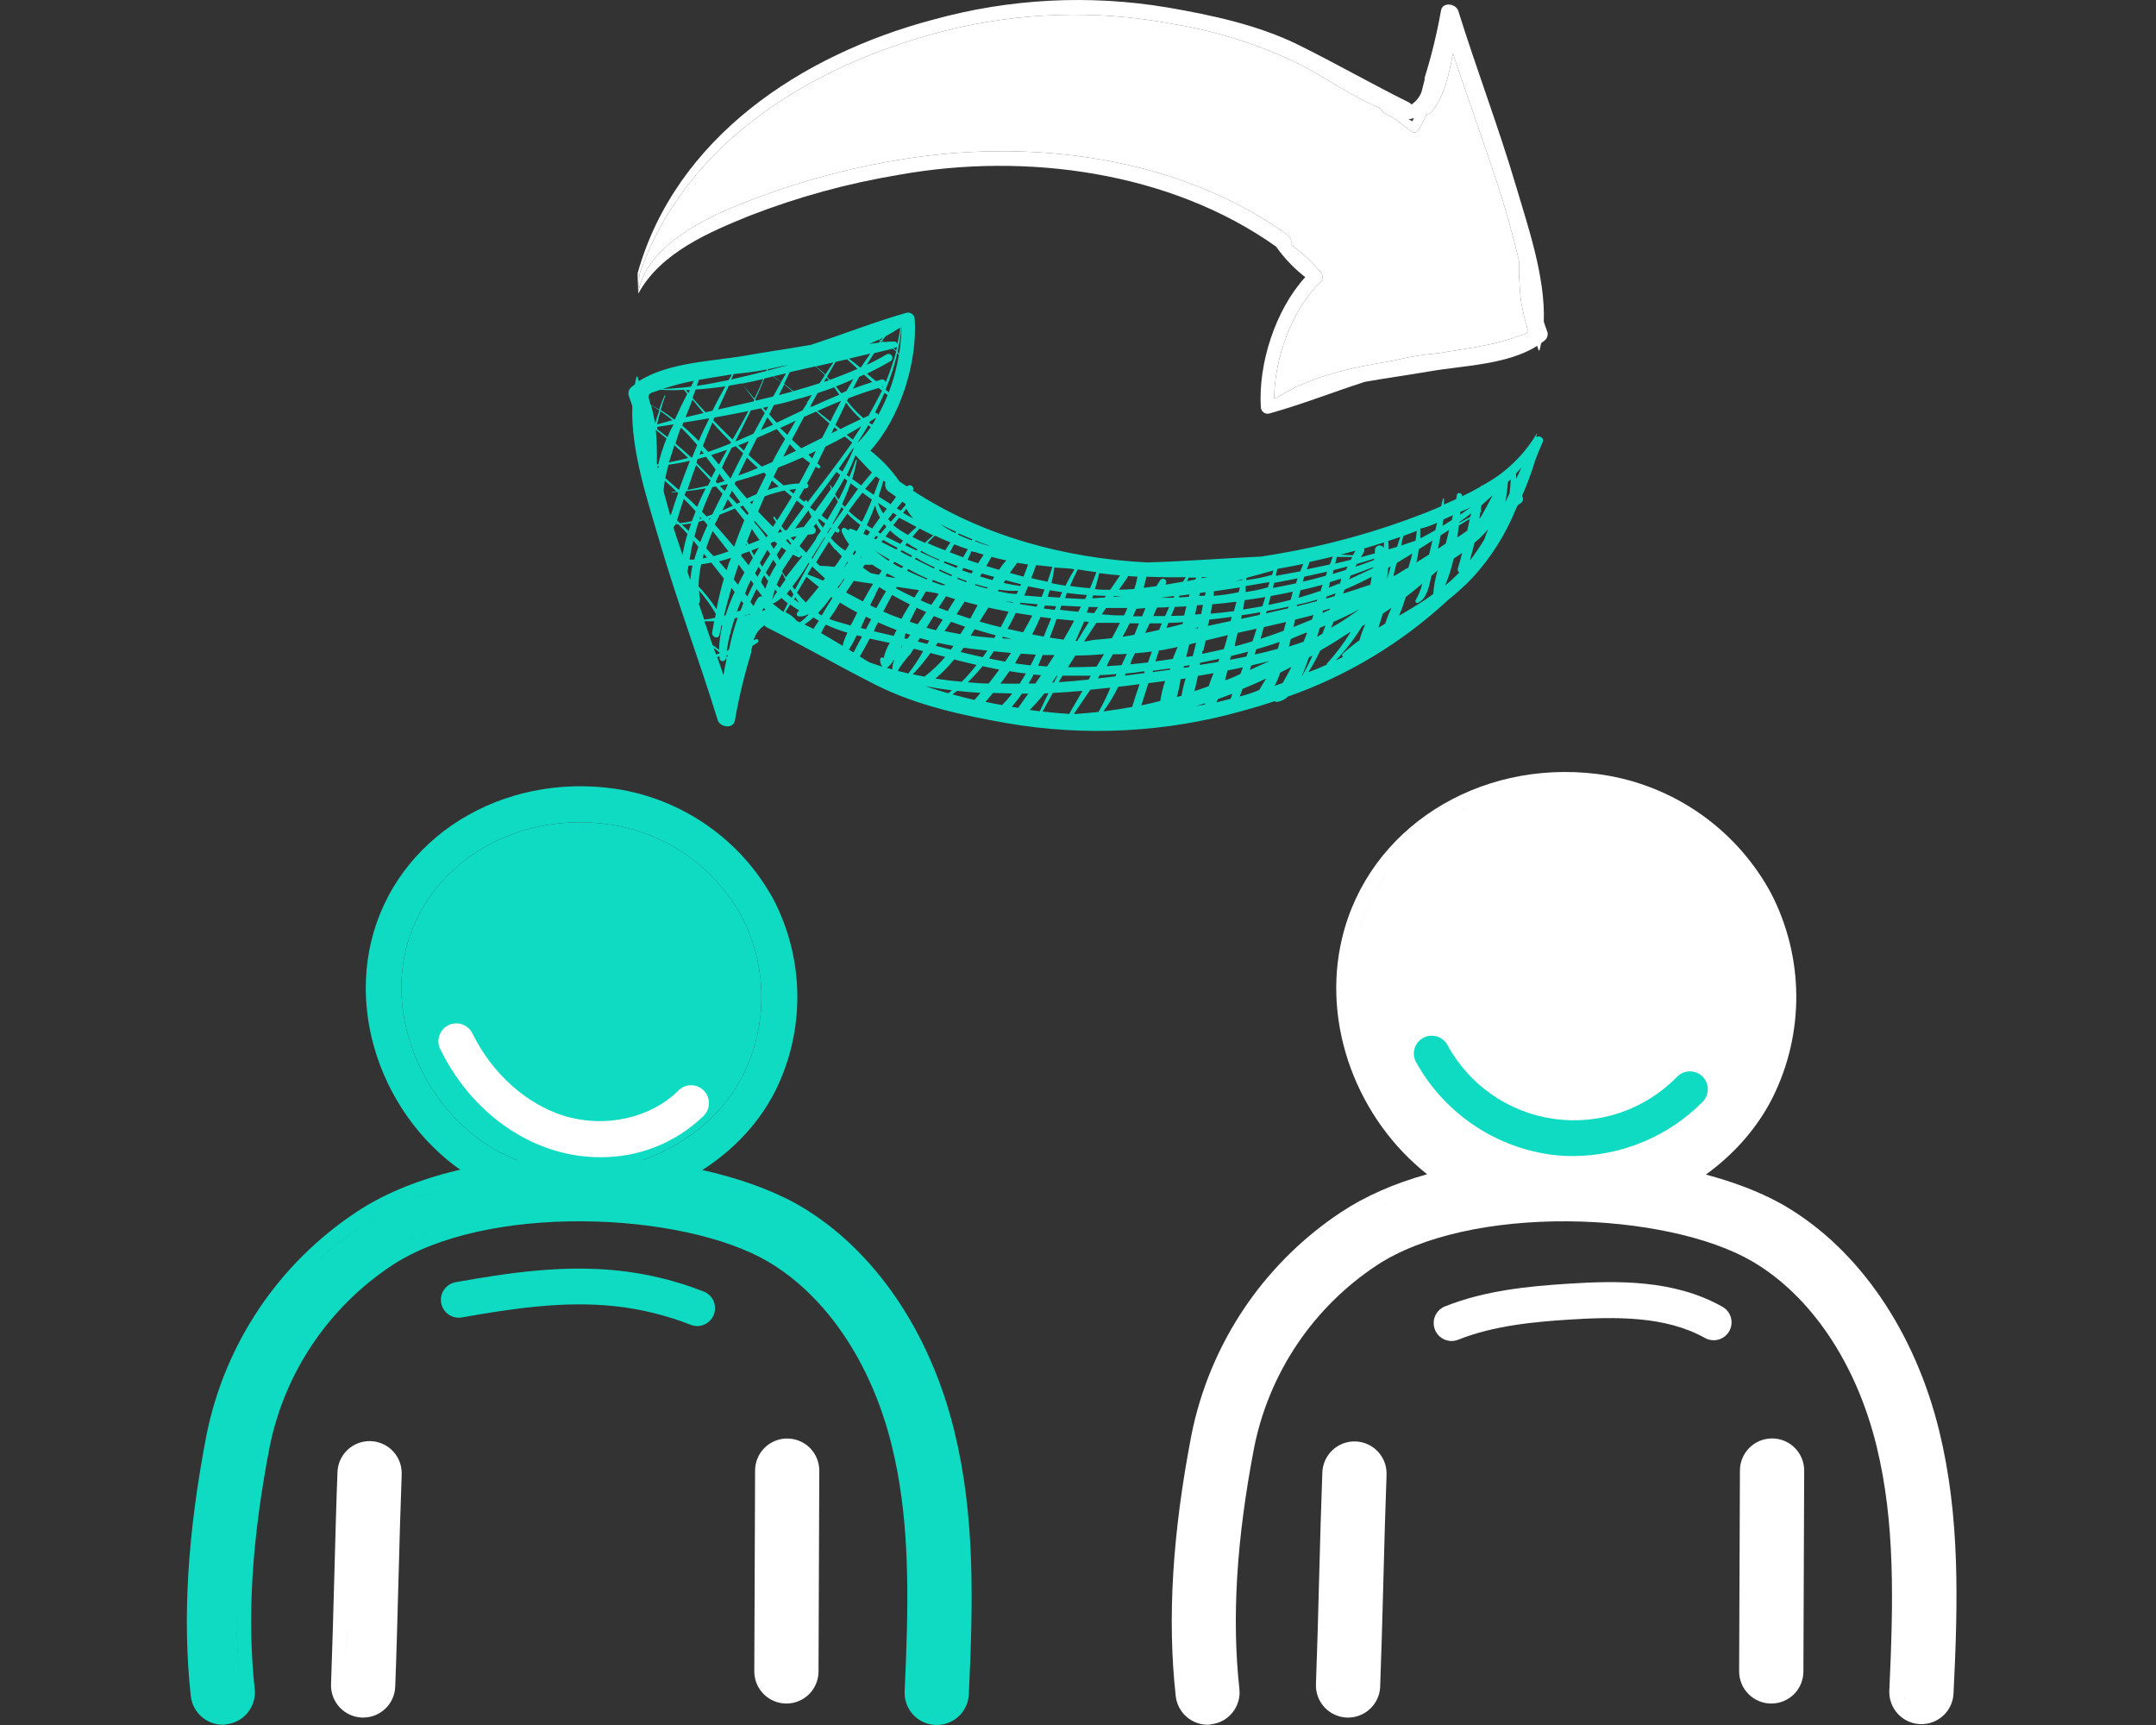 <svg width="150" height="120" viewBox="0 0 150 120" fill="none" xmlns="http://www.w3.org/2000/svg">
<rect x="0" y="0" width="150" height="120" fill="#333333" stroke="none"/>
<path d="M44.376 19.051C44.368 19.04 44.362 19.027 44.359 19.014L44.401 20.376L44.488 19.08C44.475 19.086 44.462 19.088 44.448 19.088C44.434 19.088 44.42 19.084 44.408 19.078C44.395 19.071 44.385 19.062 44.376 19.051Z" fill="white"/>
<path fill-rule="evenodd" clip-rule="evenodd" d="M44.488 19.08C47.666 9.86 56.531 4.518 65.607 2.177C70.836 0.835 76.299 0.661 81.605 1.665C84.629 2.164 87.566 3.092 90.326 4.421C92.2 5.363 93.988 6.69 95.95 7.494C96.204 7.807 96.542 8.043 96.924 8.175C97.356 8.513 97.794 8.846 98.242 9.169C98.278 9.19 98.318 9.204 98.359 9.21C98.4 9.215 98.442 9.213 98.482 9.202C98.523 9.192 98.56 9.174 98.594 9.149C98.626 9.123 98.654 9.092 98.675 9.056C98.896 8.701 99.088 8.329 99.252 7.945C99.324 7.944 99.395 7.927 99.459 7.896C99.523 7.864 99.579 7.817 99.623 7.76C100.421 6.802 100.823 5.23 101.08 3.714C102.08 6.7 103.141 9.656 104.135 12.647C104.729 14.457 105.244 16.285 105.68 18.133C105.671 19.013 105.71 19.894 105.799 20.77C105.897 21.443 106.045 22.107 106.242 22.758C106.391 23.27 106.051 23.229 105.551 23.413C103.877 24.033 102.028 24.238 100.272 24.54C99.54 24.617 98.809 24.704 98.072 24.843C97.696 24.914 97.326 24.996 96.95 25.088C94.111 25.555 91.206 26.143 88.863 27.649L88.646 27.716C88.677 24.899 89.877 21.539 91.871 19.623C91.959 19.528 92.008 19.404 92.008 19.275C92.008 19.146 91.959 19.021 91.871 18.927C91.264 18.206 90.572 17.561 89.81 17.006C89.847 16.889 89.847 16.764 89.808 16.648C89.769 16.532 89.694 16.431 89.594 16.36C81.93 10.818 71.484 9.563 62.295 11.161C58.405 11.821 54.604 12.918 50.963 14.429C48.428 15.495 44.89 17.385 44.401 20.376C44.401 20.376 44.426 20.407 44.437 20.376C45.982 17.574 49.34 16.145 52.163 15.003C55.526 13.697 59.016 12.742 62.578 12.155C71.334 10.583 81.425 11.925 88.78 17.154C89.348 17.958 90.032 18.674 90.81 19.28C88.718 21.575 87.539 25.314 87.719 28.32C87.721 28.392 87.739 28.461 87.771 28.524C87.804 28.588 87.85 28.643 87.907 28.686C87.964 28.728 88.03 28.758 88.1 28.772C88.17 28.786 88.242 28.784 88.311 28.766C90.562 28.136 92.736 27.281 94.951 26.564C96.496 26.292 98 26.087 99.478 25.831C101.766 25.432 104.877 25.38 106.947 24.059L107.04 24.351C107.04 24.36 107.044 24.369 107.051 24.376C107.057 24.383 107.066 24.387 107.076 24.387C107.086 24.387 107.095 24.383 107.102 24.376C107.108 24.369 107.112 24.36 107.112 24.351C107.158 24.192 107.189 24.028 107.225 23.869L107.498 23.659C107.576 23.587 107.631 23.494 107.659 23.392C107.686 23.29 107.684 23.182 107.653 23.081C107.56 22.845 107.483 22.61 107.406 22.374L107.406 22.374C107.524 19.259 106.288 15.715 105.484 12.975C104.274 8.877 102.734 4.851 101.456 0.753C101.292 0.241 100.344 0.103 100.251 0.753C99.973 2.326 99.594 3.879 99.118 5.404C99.114 5.418 99.114 5.432 99.118 5.445C99.116 5.476 99.116 5.507 99.118 5.537C99.041 5.819 98.969 6.101 98.902 6.388C98.769 6.75 98.522 7.059 98.196 7.269C98.151 7.208 98.093 7.159 98.026 7.125C95.451 5.85 92.952 4.416 90.372 3.14C87.554 1.742 84.325 1.055 81.245 0.523C75.8 -0.393 70.219 -0.103 64.901 1.373C55.784 3.791 47.002 9.568 44.359 19.014C44.362 19.027 44.368 19.04 44.376 19.051C44.385 19.062 44.395 19.071 44.408 19.078C44.42 19.084 44.434 19.088 44.448 19.088C44.462 19.088 44.475 19.086 44.488 19.08ZM97.99 8.283L98.258 8.442C98.304 8.354 98.34 8.267 98.371 8.206C98.294 8.237 98.215 8.263 98.134 8.283H97.99Z" fill="white"/>
<path d="M65.607 2.177C56.531 4.518 47.666 9.86 44.488 19.08L44.401 20.376C44.89 17.385 48.428 15.495 50.963 14.429C54.604 12.918 58.405 11.821 62.295 11.161C71.484 9.563 81.93 10.818 89.594 16.36C89.694 16.431 89.769 16.532 89.808 16.648C89.847 16.764 89.847 16.889 89.81 17.006C90.572 17.561 91.264 18.206 91.871 18.927C91.959 19.021 92.008 19.146 92.008 19.275C92.008 19.404 91.959 19.528 91.871 19.623C89.877 21.539 88.677 24.899 88.646 27.716L88.863 27.649C91.206 26.143 94.111 25.555 96.95 25.088C97.326 24.996 97.696 24.914 98.072 24.843C98.809 24.704 99.54 24.617 100.272 24.54C102.028 24.238 103.877 24.033 105.551 23.413C106.051 23.229 106.391 23.27 106.242 22.758C106.045 22.107 105.897 21.443 105.799 20.77C105.71 19.894 105.671 19.013 105.68 18.133C105.244 16.285 104.729 14.457 104.135 12.647C103.141 9.656 102.08 6.7 101.08 3.714C100.823 5.23 100.421 6.802 99.623 7.76C99.579 7.817 99.523 7.864 99.459 7.896C99.395 7.927 99.324 7.944 99.252 7.945C99.088 8.329 98.896 8.701 98.675 9.056C98.654 9.092 98.626 9.123 98.594 9.149C98.56 9.174 98.523 9.192 98.482 9.202C98.442 9.213 98.4 9.215 98.359 9.21C98.318 9.204 98.278 9.19 98.242 9.169C97.794 8.846 97.356 8.513 96.924 8.175C96.542 8.043 96.204 7.807 95.95 7.494C93.988 6.69 92.2 5.363 90.326 4.421C87.566 3.092 84.629 2.164 81.605 1.665C76.299 0.661 70.836 0.835 65.607 2.177Z" fill="white"/>
<path d="M106.883 30.412C106.883 30.34 106.919 30.273 106.929 30.205C106.94 30.138 106.929 30.169 106.893 30.205C105.976 31.727 104.661 32.967 103.093 33.791C103.093 33.791 103.052 33.76 103.041 33.791C103.039 33.806 103.039 33.822 103.041 33.838C102.609 34.086 102.162 34.314 101.715 34.531C101.715 34.531 101.715 34.495 101.715 34.479C101.715 34.277 101.391 34.226 101.36 34.433C101.36 34.526 101.324 34.624 101.308 34.722L100.46 35.1C100.46 34.965 100.46 34.836 100.46 34.702C100.46 34.692 100.456 34.683 100.449 34.676C100.442 34.669 100.433 34.666 100.424 34.666C100.414 34.666 100.405 34.669 100.398 34.676C100.392 34.683 100.388 34.692 100.388 34.702L100.264 35.219C99.899 35.38 99.534 35.529 99.174 35.674C95.816 36.992 92.331 37.956 88.775 38.551L87.747 38.717C85.103 38.841 82.46 39.048 79.822 39.126C74.041 38.836 68.276 37.252 63.519 34.133C63.548 34.076 63.556 34.011 63.541 33.95C63.526 33.889 63.488 33.835 63.436 33.799C63.385 33.764 63.321 33.748 63.259 33.756C63.196 33.764 63.139 33.795 63.098 33.843L62.583 33.496C62.018 32.683 61.335 31.959 60.557 31.349C62.645 29.031 63.823 25.254 63.643 22.212C63.642 22.14 63.625 22.07 63.593 22.006C63.561 21.942 63.515 21.886 63.459 21.843C63.402 21.799 63.337 21.769 63.267 21.755C63.197 21.741 63.125 21.743 63.057 21.761C60.809 22.403 58.639 23.262 56.428 23.986C54.885 24.26 53.383 24.467 51.907 24.731C49.624 25.135 46.517 25.187 44.45 26.516L44.358 26.221C44.358 26.212 44.354 26.203 44.347 26.196C44.34 26.189 44.331 26.185 44.322 26.185C44.312 26.185 44.303 26.189 44.296 26.196C44.289 26.203 44.286 26.212 44.286 26.221C44.239 26.382 44.208 26.547 44.172 26.739C44.08 26.806 43.987 26.873 43.9 26.951C43.823 27.023 43.767 27.116 43.74 27.218C43.712 27.321 43.715 27.429 43.746 27.53C43.833 27.768 43.915 28.012 43.992 28.25C43.874 31.39 45.108 34.976 45.911 37.744C47.119 41.883 48.657 45.95 49.932 50.089C50.097 50.607 51.043 50.746 51.136 50.089C51.413 48.501 51.791 46.931 52.267 45.391C52.267 45.391 52.267 45.391 52.267 45.35C52.27 45.319 52.27 45.288 52.267 45.257C52.298 45.148 52.324 45.039 52.349 44.931C52.473 44.858 52.596 44.776 52.715 44.693C52.74 44.674 52.758 44.646 52.765 44.615C52.771 44.584 52.766 44.551 52.75 44.523C52.734 44.495 52.708 44.475 52.678 44.465C52.648 44.455 52.615 44.457 52.586 44.47L52.447 44.532C52.447 44.486 52.447 44.439 52.483 44.393C52.617 44.027 52.864 43.715 53.188 43.503C53.231 43.565 53.289 43.615 53.357 43.648C55.929 44.936 58.423 46.385 60.999 47.678C63.813 49.086 67.037 49.779 70.107 50.317C75.545 51.245 81.119 50.952 86.43 49.458C87.181 49.256 87.932 49.029 88.678 48.78C88.737 48.818 88.808 48.835 88.878 48.827C89.155 48.78 89.411 48.65 89.614 48.454C93.748 47.005 97.541 44.715 100.758 41.728C101.361 41.252 101.93 40.733 102.46 40.176C103.734 38.786 104.749 37.177 105.458 35.426L105.597 35.147L105.834 34.976C105.869 34.949 105.898 34.916 105.92 34.877C105.942 34.839 105.956 34.796 105.961 34.752C105.966 34.709 105.963 34.664 105.951 34.622C105.938 34.579 105.918 34.539 105.89 34.505C106.25 33.698 106.557 32.868 106.811 32.022C106.97 31.602 107.135 31.183 107.325 30.769C107.474 30.464 107.089 30.257 106.883 30.412ZM90.575 47.011C90.771 46.576 90.93 46.121 91.064 45.738L91.316 45.598C91.104 46.079 90.866 46.547 90.601 47L90.575 47.011ZM88.678 47.709C88.834 47.414 88.965 47.106 89.069 46.788L89.85 46.395C89.66 46.773 89.454 47.15 89.238 47.513L88.678 47.709ZM85.592 48.62C85.268 48.703 84.949 48.785 84.625 48.858C84.666 48.785 84.702 48.708 84.738 48.63L85.551 48.33L85.736 48.258C85.705 48.377 85.664 48.501 85.613 48.62H85.592ZM66.26 48.309C66.374 48.232 66.482 48.144 66.59 48.061C67.104 48.118 67.675 48.165 68.22 48.201C68.081 48.366 67.942 48.532 67.798 48.692C67.305 48.578 66.79 48.449 66.281 48.309H66.26ZM64.363 47.73C64.98 47.849 65.602 47.947 66.23 48.02C66.147 48.092 66.055 48.159 65.972 48.227C65.448 48.077 64.913 47.911 64.383 47.735L64.363 47.73ZM62.722 22.786C62.713 23.398 62.656 24.009 62.553 24.612L62.445 24.498C62.565 23.954 62.652 23.403 62.707 22.848C62.707 22.812 62.64 22.801 62.635 22.848C62.584 23.221 62.511 23.578 62.429 23.929C62.423 23.88 62.398 23.835 62.36 23.803C62.322 23.771 62.273 23.756 62.224 23.759C61.992 23.759 61.761 23.759 61.529 23.805L61.365 23.717C61.452 23.603 61.534 23.489 61.627 23.381C61.925 23.221 62.224 23.05 62.506 22.863L62.722 22.786ZM61.822 27.277L61.611 27.106C61.955 26.286 62.229 25.438 62.429 24.571L62.537 24.695C62.391 25.576 62.158 26.441 61.843 27.277H61.822ZM60.67 29.528C60.598 29.486 60.537 29.45 60.47 29.403L60.521 29.321L60.969 29.047C60.892 29.207 60.794 29.372 60.691 29.528H60.67ZM61.185 33.351C61.061 33.708 60.928 34.065 60.789 34.417C60.588 34.288 60.393 34.148 60.197 34.008C60.439 33.719 60.681 33.424 60.933 33.139C61.051 33.212 61.133 33.284 61.221 33.351H61.185ZM67.639 37.527C67.639 37.527 67.639 37.573 67.603 37.594C67.279 37.47 66.96 37.335 66.641 37.19L66.677 37.108C67.027 37.258 67.351 37.387 67.675 37.527H67.639ZM102.275 38.929C102.388 38.551 102.491 38.158 102.584 37.76C102.927 37.474 103.245 37.158 103.535 36.818C103.436 37.049 103.348 37.282 103.273 37.516C102.977 38.007 102.656 38.482 102.311 38.939L102.275 38.929ZM97.343 42.809C97.523 42.395 97.667 41.961 97.806 41.531C98.192 41.231 98.578 40.921 98.953 40.605C98.851 41.009 98.695 41.397 98.49 41.759C98.433 41.847 98.526 41.987 98.629 41.945C99.267 41.697 99.442 40.74 99.585 40.062L100.023 39.674C99.859 40.211 99.756 40.764 99.714 41.325C98.994 41.863 98.187 42.339 97.379 42.809H97.343ZM95.903 43.668C96.006 43.342 96.109 43.016 96.207 42.69C96.412 42.556 96.613 42.416 96.814 42.276C96.641 42.635 96.494 43.005 96.371 43.384L95.903 43.668ZM74.391 49.665C73.774 49.624 73.157 49.572 72.54 49.499C72.771 49.065 73.008 48.635 73.249 48.206C73.939 48.17 74.623 48.118 75.307 48.061C75.049 48.516 74.792 48.967 74.525 49.417C74.475 49.497 74.431 49.58 74.391 49.665ZM69.603 47.554C69.819 47.275 70.025 46.98 70.231 46.69L70.889 46.794L71.372 46.85C71.234 47.088 71.095 47.326 70.94 47.559C70.478 47.564 70.03 47.564 69.583 47.554H69.603ZM50.735 45.112L50.704 45.215L50.56 45.272C50.621 44.889 50.693 44.512 50.781 44.144C50.799 44.13 50.813 44.111 50.819 44.088C50.826 44.066 50.825 44.042 50.817 44.02C50.904 43.679 51.007 43.347 51.115 43.016L51.326 42.97C51.077 43.668 50.88 44.384 50.735 45.112ZM49.578 44.879L49.007 43.218C49.233 43.218 49.459 43.218 49.685 43.218C49.639 43.477 49.588 43.736 49.547 43.994C49.495 44.336 50.004 44.512 50.061 44.139C50.107 43.911 50.159 43.689 50.205 43.467L50.246 43.534C50.116 44.082 50.042 44.642 50.025 45.205C49.893 45.096 49.756 44.994 49.614 44.9C49.611 44.895 49.607 44.89 49.603 44.887C49.598 44.883 49.593 44.88 49.588 44.879H49.578ZM48.6 40.807C48.609 40.285 48.671 39.764 48.785 39.255C49.021 39.228 49.254 39.188 49.485 39.136L50.364 40.248C50.162 40.938 49.991 41.647 49.85 42.375C49.487 41.814 49.072 41.289 48.611 40.807H48.6ZM47.993 40.259C47.937 40.083 47.875 39.902 47.819 39.741C47.842 39.702 47.855 39.657 47.86 39.612C47.86 39.524 47.891 39.436 47.901 39.348H48.179C48.104 39.664 48.056 39.986 48.035 40.31L47.993 40.259ZM48.842 35.602C49.058 35.023 49.295 34.459 49.552 33.895L49.809 33.838L50.267 34.355C50.066 34.769 49.819 35.255 49.557 35.783L49.171 35.933L48.842 35.602ZM48.806 36.062L48.667 36.104C48.667 36.057 48.698 36.011 48.719 35.964L48.806 36.062ZM46.502 32.332C47.016 32.26 47.531 32.172 47.999 32.053C47.731 32.725 47.484 33.398 47.237 34.081C46.929 33.807 46.626 33.563 46.322 33.284C46.322 33.284 46.296 33.284 46.281 33.284C46.353 32.948 46.43 32.637 46.512 32.327L46.502 32.332ZM46.23 27.525C46.091 27.841 45.967 28.167 45.859 28.488C45.664 28.369 45.458 28.26 45.258 28.146L45.165 27.81C45.016 27.292 45.355 27.334 45.849 27.148L45.941 27.116C46.492 27.148 47.037 27.153 47.577 27.116C47.654 27.215 47.736 27.303 47.813 27.401C47.52 27.981 47.227 28.57 46.955 29.171H46.893C46.595 28.943 46.291 28.726 45.967 28.524C46.065 28.188 46.168 27.846 46.296 27.489C46.317 27.51 46.255 27.484 46.24 27.52L46.23 27.525ZM61.144 23.64L61.262 23.691L61.133 23.846C60.912 23.846 60.696 23.898 60.475 23.934C60.691 23.836 60.917 23.738 61.133 23.634L61.144 23.64ZM61.195 23.614L61.442 23.489L61.293 23.66L61.195 23.614ZM62.352 24.385L62.162 24.219L62.311 24.183C62.352 24.175 62.389 24.151 62.414 24.116L62.352 24.385ZM62.352 24.452C62.157 25.178 61.913 25.891 61.622 26.584C61.614 26.552 61.6 26.521 61.58 26.495C61.561 26.468 61.536 26.446 61.508 26.429C61.48 26.412 61.448 26.401 61.416 26.396C61.383 26.392 61.35 26.394 61.318 26.402L60.953 26.516L60.316 25.999C60.881 25.725 61.431 25.435 61.966 25.119C62.024 25.08 62.064 25.02 62.08 24.952C62.095 24.884 62.084 24.812 62.048 24.752C62.013 24.692 61.956 24.648 61.889 24.629C61.822 24.609 61.75 24.616 61.689 24.648C61.236 24.918 60.768 25.166 60.3 25.383C60.465 25.109 60.634 24.866 60.814 24.571L62.11 24.255L62.352 24.452ZM60.465 28.902L60.063 29.083C59.646 28.723 59.266 28.323 58.927 27.887C58.958 27.831 58.989 27.768 59.014 27.712C59.714 27.442 60.418 27.194 61.133 26.992L61.365 27.173C61.066 27.758 60.763 28.332 60.439 28.896L60.465 28.902ZM82.491 40.155C82.429 40.253 82.368 40.357 82.311 40.46C81.905 40.538 81.504 40.605 81.097 40.672C81.097 40.636 81.097 40.595 81.138 40.553C81.152 40.498 81.146 40.44 81.121 40.389C81.095 40.338 81.052 40.297 81 40.276C80.948 40.254 80.889 40.251 80.835 40.269C80.781 40.287 80.736 40.324 80.707 40.372C80.619 40.502 80.537 40.636 80.454 40.776C80.156 40.817 79.863 40.859 79.565 40.89C79.642 40.636 79.704 40.372 79.76 40.119C80.645 40.155 81.555 40.166 82.465 40.15L82.491 40.155ZM94.078 38.758C94.047 38.82 94.016 38.882 93.98 38.944L92.895 39.203C92.936 39.053 92.972 38.898 93.013 38.743C93.353 38.739 93.699 38.743 94.052 38.753L94.078 38.758ZM93.759 39.405C93.718 39.483 93.682 39.565 93.646 39.643L92.72 39.928L92.782 39.658L93.759 39.405ZM79.405 49.08C79.57 48.563 79.729 48.045 79.894 47.528L81.067 47.368C80.907 47.819 80.793 48.285 80.727 48.76C80.264 48.884 79.822 48.982 79.38 49.075L79.405 49.08ZM74.299 46.421C74.468 46.147 74.638 45.872 74.813 45.603C75.481 45.603 76.145 45.562 76.808 45.505C76.639 45.795 76.469 46.085 76.294 46.374C75.605 46.4 74.942 46.416 74.273 46.416L74.299 46.421ZM73.198 47.487C73.306 47.331 73.409 47.176 73.512 47.016H73.573L73.322 47.476L73.198 47.487ZM72.946 48.227C72.735 48.641 72.535 49.06 72.339 49.479L71.635 49.391C72 49.027 72.344 48.642 72.663 48.237L72.946 48.227ZM64.347 47.073C64.065 47.021 63.782 46.969 63.504 46.907C63.951 46.447 64.362 45.952 64.733 45.428L65.762 45.697C65.332 46.204 64.849 46.663 64.322 47.068L64.347 47.073ZM50.375 43.203V43.161H50.411C50.393 43.178 50.372 43.191 50.349 43.197L50.375 43.203ZM50.375 42.835C50.524 42.183 50.699 41.537 50.889 40.9L51.11 41.18C50.865 41.706 50.655 42.249 50.483 42.804L50.375 42.835ZM51.048 40.305C51.156 39.959 51.269 39.612 51.383 39.27C51.521 39.452 51.655 39.638 51.794 39.824C51.64 40.103 51.485 40.393 51.341 40.678C51.249 40.543 51.141 40.424 51.038 40.3L51.048 40.305ZM48.41 27.096C49.099 27.054 49.783 26.977 50.467 26.873C50.148 27.432 49.85 27.996 49.567 28.57L49.084 28.679C48.775 28.353 48.477 28.022 48.184 27.686C48.251 27.489 48.323 27.292 48.4 27.091L48.41 27.096ZM47.896 27.339L47.716 27.137H48.004L47.896 27.339ZM51.624 26.677C51.902 27.065 52.19 27.442 52.478 27.825C52.459 27.857 52.442 27.89 52.426 27.924L49.953 28.488C50.195 27.934 50.467 27.386 50.704 26.837C50.981 26.785 51.285 26.729 51.593 26.672L51.624 26.677ZM56.212 34.955L56.155 34.857C56.104 34.748 55.96 34.816 55.96 34.914L55.589 34.619C55.713 34.407 55.831 34.195 55.949 33.983H56.062C56.102 33.98 56.14 33.965 56.17 33.939C56.201 33.913 56.222 33.879 56.231 33.84C56.24 33.801 56.237 33.76 56.221 33.723C56.206 33.687 56.179 33.656 56.145 33.636C56.356 33.248 56.556 32.86 56.752 32.461L56.896 32.554C56.918 32.572 56.947 32.58 56.975 32.577C57.004 32.574 57.03 32.559 57.047 32.536C57.065 32.514 57.073 32.485 57.07 32.456C57.066 32.428 57.052 32.401 57.029 32.384L56.87 32.223C57.058 31.844 57.244 31.461 57.425 31.075C57.883 30.847 58.336 30.609 58.778 30.366L59.292 30.785C58.294 32.213 57.23 33.569 56.181 34.95L56.212 34.955ZM64.003 36.782C64.311 36.944 64.62 37.099 64.928 37.247C64.728 37.408 64.538 37.568 64.353 37.765C64.059 37.635 63.771 37.501 63.483 37.351C63.637 37.151 63.8 36.959 63.972 36.776L64.003 36.782ZM70.256 40.44L71.038 40.642L70.987 40.766C70.596 40.714 70.21 40.636 69.819 40.553L69.948 40.357L70.256 40.44ZM72.674 41.009C72.612 41.174 72.54 41.335 72.473 41.526L71.264 41.428C71.352 41.216 71.444 41.004 71.527 40.791C71.882 40.848 72.262 40.931 72.643 41.009H72.674ZM71.748 40.212C71.868 39.912 71.981 39.612 72.087 39.312L73.213 39.431C73.111 39.777 73.003 40.124 72.879 40.465C72.468 40.388 72.092 40.3 71.717 40.207L71.748 40.212ZM75.62 41.397L75.497 41.666H75.26L74.093 41.604C74.139 41.485 74.186 41.366 74.237 41.247C74.669 41.304 75.127 41.355 75.59 41.392L75.62 41.397ZM74.443 40.761C74.612 40.367 74.792 39.984 74.988 39.612C75.415 39.684 75.847 39.746 76.279 39.803C76.135 40.181 75.991 40.559 75.836 40.921C75.338 40.874 74.875 40.828 74.391 40.755L74.443 40.761ZM81.642 45.831C81.226 45.893 80.809 45.955 80.388 46.007C80.47 45.754 80.552 45.49 80.64 45.241H80.753C81.144 45.174 81.54 45.091 81.93 45.008C81.822 45.246 81.725 45.531 81.591 45.826L81.642 45.831ZM63.849 44.631L64.003 44.388L64.651 44.569C64.599 44.641 64.558 44.719 64.507 44.791L63.849 44.631ZM64.455 43.668L64.97 42.856L65.587 43.104L65.119 43.844L64.455 43.668ZM59.184 43.513C58.841 43.42 58.498 43.322 58.156 43.218C57.996 43.172 57.847 43.115 57.698 43.058C57.934 42.716 58.156 42.406 58.212 42.282C58.269 42.157 58.361 42.044 58.438 41.919C58.829 42.163 59.23 42.395 59.642 42.613C59.529 42.83 59.416 43.053 59.307 43.275C59.266 43.337 59.23 43.415 59.184 43.498V43.513ZM56.906 42.659C57.237 42.302 57.545 41.924 57.826 41.526L57.919 41.588C57.662 41.992 57.405 42.406 57.168 42.815C57.077 42.764 56.989 42.707 56.906 42.644V42.659ZM53.527 40.15L53.28 39.834C53.45 39.534 53.635 39.239 53.794 38.944C53.867 39.053 53.938 39.157 54.016 39.26C53.839 39.543 53.676 39.835 53.527 40.135V40.15ZM51.619 38.541L52.133 38.355C52.211 38.505 52.293 38.66 52.38 38.81C52.277 38.981 52.175 39.146 52.077 39.327C51.912 39.105 51.748 38.888 51.563 38.67C51.578 38.621 51.597 38.572 51.619 38.525V38.541ZM52.282 38.298L52.797 38.096L52.457 38.644L52.282 38.298ZM48.544 31.928L49.115 31.773C49.346 32.068 49.572 32.368 49.793 32.668C49.691 32.855 49.588 33.046 49.49 33.237C49.145 32.891 48.796 32.544 48.462 32.203C48.472 32.099 48.508 32.006 48.544 31.913V31.928ZM54.052 29.859L54.623 30.537C54.319 31.054 54.021 31.571 53.738 32.141L52.997 32.461C52.689 32.192 52.385 31.944 52.082 31.644C52.272 31.251 52.468 30.857 52.663 30.464C53.131 30.257 53.594 30.05 54.052 29.849V29.859ZM52.931 29.936C53.08 29.636 53.234 29.331 53.383 29.026L53.789 29.543C53.507 29.662 53.218 29.791 52.931 29.926V29.936ZM56.875 27.349C57.266 27.22 57.657 27.085 58.037 26.941L58.397 27.458C57.754 27.722 57.112 28.006 56.474 28.301L56.392 28.234L56.875 27.349ZM56.145 28.012L55.754 27.696L56.484 27.474L56.145 28.012ZM56.757 25.492L57.976 25.212L57.42 26.056C57.214 25.849 56.992 25.659 56.757 25.487V25.492ZM58.135 25.176L58.927 24.995C59.174 25.207 59.441 25.435 59.657 25.663C59.025 25.942 58.387 26.18 57.734 26.428L57.533 26.206L58.135 25.176ZM57.657 26.459L57.322 26.568C57.379 26.47 57.436 26.372 57.497 26.273C57.549 26.325 57.605 26.382 57.657 26.449V26.459ZM58.505 27.903C58.253 28.374 57.991 28.85 57.775 29.326L56.865 28.596C57.42 28.348 57.934 28.115 58.505 27.893V27.903ZM56.402 28.306L56.314 28.343L56.361 28.265L56.402 28.306ZM56.777 28.633L57.708 29.46C57.538 29.791 57.374 30.128 57.194 30.464L55.744 31.183L55.096 30.583C55.373 30.066 55.651 29.548 55.939 29L56.777 28.633ZM55.605 33.631C55.24 33.646 54.877 33.692 54.52 33.77L53.82 33.181L54.129 32.534C54.705 32.306 55.281 32.068 55.846 31.815C56.006 31.954 56.17 32.089 56.361 32.213C56.104 32.679 55.877 33.15 55.605 33.62V33.631ZM55.209 34.34L54.905 34.086C55.065 34.055 55.229 34.029 55.394 34.014L55.209 34.34ZM54.18 33.848C53.918 33.915 53.666 33.998 53.404 34.091C53.501 33.869 53.599 33.651 53.702 33.434L54.18 33.848ZM54.494 31.778C54.643 31.483 54.792 31.189 54.947 30.894C55.084 31.052 55.228 31.207 55.379 31.359C55.085 31.499 54.792 31.644 54.494 31.778ZM56.242 31.623L56.757 31.38L56.51 31.897L56.242 31.623ZM54.782 30.252C54.617 30.092 54.453 29.936 54.268 29.771C54.638 29.61 55.003 29.445 55.368 29.253L54.782 30.252ZM52.725 32.56C52.277 32.746 51.825 32.927 51.367 33.077C51.562 32.658 51.763 32.249 51.964 31.835C52.226 32.089 52.478 32.327 52.735 32.56H52.725ZM51.758 31.344C51.624 31.225 51.49 31.106 51.362 30.982C51.609 30.888 51.876 30.785 52.102 30.687C51.995 30.904 51.881 31.126 51.763 31.344H51.758ZM49.701 29.047C50.488 28.907 51.275 28.757 52.067 28.596C51.712 29.264 51.347 29.921 50.971 30.578C50.514 30.138 50.061 29.688 49.624 29.233L49.701 29.047ZM50.868 30.759L50.817 30.852C50.303 31.064 49.788 31.261 49.274 31.437C49.151 31.297 49.022 31.163 48.899 31.028C49.109 30.474 49.336 29.931 49.562 29.388C49.968 29.854 50.405 30.309 50.853 30.759H50.868ZM48.96 31.54L48.667 31.634C48.703 31.525 48.744 31.421 48.785 31.318L48.96 31.54ZM49.475 31.659C49.85 31.546 50.22 31.416 50.591 31.287C50.395 31.628 50.205 31.97 50.015 32.322L49.475 31.659ZM50.925 31.142L51.192 31.044C51.357 31.209 51.527 31.37 51.707 31.53C51.408 32.109 51.12 32.689 50.832 33.274H50.807C50.657 33.087 50.508 32.901 50.364 32.71L50.231 32.544C50.411 32.104 50.652 31.634 50.889 31.178L50.925 31.142ZM51.218 33.481C51.866 33.3 52.509 33.103 53.147 32.875L53.301 33.015C53.075 33.465 52.853 33.915 52.637 34.371L51.959 34.676C51.676 34.355 51.398 34.024 51.12 33.682C51.12 33.636 51.151 33.569 51.182 33.501L51.218 33.481ZM52.421 34.826L52.313 35.079L52.175 34.929L52.421 34.826ZM53.234 34.515C53.675 34.356 54.124 34.225 54.581 34.122L55.096 34.557C54.772 35.074 54.422 35.648 54.067 36.202C54.011 36.124 53.949 36.052 53.897 35.974C53.846 35.897 53.769 35.974 53.805 36.026C53.841 36.078 53.928 36.223 53.99 36.321L53.774 36.652C53.434 36.3 53.1 35.949 52.745 35.587C52.889 35.242 53.04 34.891 53.198 34.536L53.234 34.515ZM56.484 35.923L55.913 36.668C55.713 36.668 55.512 36.725 55.317 36.766C55.625 36.337 55.939 35.918 56.253 35.493C56.289 35.654 56.392 35.793 56.448 35.943L56.484 35.923ZM57.41 37.382C57.106 37.899 56.808 38.37 56.52 38.872L56.469 38.825C56.623 38.572 56.767 38.308 56.906 38.111C57.045 37.915 57.23 37.594 57.389 37.346C57.382 37.358 57.377 37.372 57.374 37.387L57.41 37.382ZM57.544 37.092C57.626 36.958 57.708 36.823 57.785 36.688L57.826 36.719L57.569 37.123L57.544 37.092ZM65.772 38.292C65.397 38.148 64.97 37.982 64.527 37.775C64.689 37.596 64.86 37.423 65.042 37.258C65.402 37.428 65.762 37.589 66.122 37.734C65.967 37.951 65.859 38.132 65.746 38.313L65.772 38.292ZM65.386 38.903C65.386 38.934 65.35 38.965 65.33 38.991C64.98 38.841 64.635 38.681 64.301 38.525L64.029 38.401L64.095 38.318C64.476 38.551 64.913 38.748 65.361 38.939L65.386 38.903ZM65.026 39.457C65.026 39.488 64.99 39.519 64.97 39.545C64.527 39.333 64.09 39.11 63.653 38.888L63.725 38.789C64.106 39.032 64.553 39.255 65.001 39.457H65.026ZM70.74 41.33L70.169 41.278L69.423 41.128L69.485 41.024C69.933 41.092 70.385 41.116 70.838 41.097C70.791 41.195 70.745 41.273 70.714 41.35L70.74 41.33ZM59.94 38.743L59.914 38.779H59.863L59.899 38.727L59.94 38.743ZM73.131 43.016C72.956 43.435 72.781 43.86 72.617 44.284L71.809 44.134C72.02 43.736 72.216 43.332 72.391 42.918L73.131 43.016ZM72.617 42.328L72.694 42.121L73.481 42.173L73.373 42.426L72.617 42.328ZM73.522 43.058L74.731 43.177C74.494 43.622 74.252 44.062 73.995 44.496L73.039 44.356C73.183 43.953 73.363 43.518 73.501 43.078L73.522 43.058ZM75.415 43.234L75.764 43.26C75.487 43.699 75.209 44.144 74.942 44.589H74.834C75.019 44.16 75.214 43.71 75.42 43.26L75.415 43.234ZM79.693 42.302L79.462 42.871H78.829C78.906 42.69 78.984 42.514 79.056 42.354L79.693 42.302ZM82.398 42.82L81.478 42.846L81.74 42.22L82.542 42.183C82.47 42.442 82.419 42.654 82.378 42.866L82.398 42.82ZM81.061 42.856H80.239C80.326 42.659 80.413 42.458 80.496 42.261C80.778 42.261 81.061 42.261 81.339 42.23C81.226 42.489 81.128 42.696 81.041 42.903L81.061 42.856ZM78.207 42.809H77.842C77.446 42.809 77.045 42.768 76.649 42.737L76.952 42.297C77.466 42.297 77.94 42.297 78.433 42.297C78.341 42.514 78.269 42.685 78.186 42.856L78.207 42.809ZM77.405 43.327C77.585 43.327 77.765 43.327 77.919 43.327C77.739 43.689 77.554 44.041 77.359 44.393C76.963 44.439 76.561 44.481 76.155 44.507L75.42 44.631C75.703 44.196 75.991 43.761 76.279 43.327H77.405ZM78.577 43.363C78.799 43.363 79.025 43.363 79.246 43.363C79.138 43.637 79.03 43.88 78.922 44.16C78.644 44.212 78.372 44.258 78.094 44.3C78.238 44.067 78.403 43.751 78.557 43.43L78.577 43.363ZM79.992 43.363C80.269 43.363 80.552 43.363 80.83 43.363L80.645 43.818C80.321 43.896 79.992 43.963 79.668 44.031L79.992 43.363ZM81.282 43.332C81.617 43.332 81.956 43.306 82.311 43.28C82.305 43.322 82.296 43.364 82.285 43.404C81.91 43.503 81.54 43.601 81.164 43.689C81.164 43.648 81.216 43.529 81.262 43.41L81.282 43.332ZM83.144 42.747C83.19 42.535 83.242 42.323 83.283 42.106L83.694 42.075C83.653 42.292 83.607 42.504 83.566 42.721L83.144 42.747ZM83.427 41.464L83.484 41.252L83.88 41.195C83.88 41.273 83.849 41.355 83.828 41.433L83.427 41.464ZM82.707 41.516L82.013 41.562C82.032 41.522 82.049 41.48 82.064 41.438L82.758 41.35C82.722 41.485 82.702 41.526 82.686 41.593L82.707 41.516ZM81.648 41.583H81.488H80.743L81.694 41.459L81.648 41.583ZM76.392 42.235C76.299 42.375 76.212 42.514 76.124 42.654L75.61 42.613L75.754 42.22L76.392 42.235ZM75.019 42.556C74.592 42.52 74.165 42.473 73.738 42.421L73.846 42.132L75.204 42.199L75.019 42.556ZM72.19 42.038L72.113 42.209C71.722 42.152 71.336 42.09 70.951 42.023C70.962 41.991 70.976 41.96 70.992 41.93L71.753 41.997L72.19 42.038ZM70.452 41.93L69.891 41.826L70.472 41.883C70.447 41.916 70.432 41.956 70.431 41.997L70.452 41.93ZM65.726 40.709H65.556C65.314 40.626 65.073 40.548 64.836 40.455L64.903 40.341C65.191 40.455 65.474 40.569 65.767 40.672L65.726 40.709ZM62.254 40.191H62.157C61.971 40.16 61.786 40.129 61.601 40.088L61.709 39.891L62.28 40.176L62.254 40.191ZM61.19 39.902C61.176 39.931 61.158 39.959 61.138 39.984L60.573 39.865C60.388 39.741 60.208 39.612 60.028 39.483L60.172 39.281C60.342 39.299 60.515 39.299 60.686 39.281C60.897 39.426 61.118 39.56 61.344 39.689C61.267 39.808 61.221 39.886 61.169 39.974L61.19 39.902ZM58.963 39.079L58.999 39.115L58.721 39.498L58.963 39.079ZM56.803 39.689C56.998 39.876 57.194 40.057 57.394 40.233L57.271 40.398C56.911 40.233 56.551 40.088 56.181 39.959L56.51 39.405L56.803 39.689ZM58.608 40.404L58.716 40.269H58.767C58.618 40.481 58.469 40.693 58.33 40.905L58.258 40.874C58.366 40.755 58.485 40.59 58.588 40.46L58.608 40.404ZM59.23 39.591L59.349 39.431L59.241 39.576L59.23 39.591ZM62.388 40.838H62.486L63.936 41.055L63.617 41.573C63.185 41.366 62.753 41.159 62.337 40.931L62.388 40.838ZM64.404 41.143L65.073 41.242L65.309 41.319C65.134 41.573 64.965 41.837 64.795 42.075C64.548 41.976 64.281 41.873 64.054 41.759C64.142 41.609 64.265 41.402 64.383 41.2L64.404 41.143ZM65.818 41.48L66.332 41.645L66.451 41.676C66.276 41.956 66.091 42.23 65.936 42.509L65.304 42.271L65.818 41.48ZM67.094 41.852L68.019 42.095C67.844 42.411 67.665 42.727 67.505 43.037C67.186 42.939 66.867 42.835 66.554 42.727C66.703 42.494 66.888 42.199 67.073 41.909L67.094 41.852ZM68.729 42.261C69.207 42.364 69.686 42.463 70.169 42.551C69.994 42.913 69.814 43.275 69.624 43.632C69.11 43.508 68.647 43.384 68.153 43.239C68.328 42.97 68.518 42.644 68.734 42.318L68.729 42.261ZM70.668 42.639L71.82 42.82C71.619 43.213 71.403 43.601 71.182 43.984C70.822 43.911 70.457 43.829 70.092 43.746C70.277 43.441 70.462 43.078 70.647 42.696L70.668 42.639ZM84.347 42.038C84.908 41.992 85.463 41.93 86.024 41.857C85.968 42.08 85.906 42.297 85.849 42.514C85.335 42.587 84.769 42.644 84.229 42.69C84.25 42.53 84.291 42.313 84.327 42.095L84.347 42.038ZM84.445 41.397C84.445 41.309 84.445 41.221 84.445 41.138L86.266 40.864C86.24 40.973 86.209 41.086 86.178 41.195C85.597 41.33 85.011 41.397 84.425 41.454L84.445 41.397ZM85.937 40.424C86.106 40.383 86.276 40.347 86.451 40.3V40.346L85.937 40.424ZM68.688 40.942L68.204 40.817L67.824 40.698C67.841 40.678 67.854 40.655 67.865 40.631C68.153 40.724 68.441 40.802 68.729 40.869C68.713 40.906 68.692 40.941 68.667 40.973L68.688 40.942ZM67.217 40.497C67.011 40.424 66.806 40.347 66.6 40.264L66.646 40.186C66.852 40.269 67.058 40.352 67.263 40.424L67.217 40.497ZM66.189 40.083C65.9 39.964 65.618 39.834 65.33 39.7C65.351 39.672 65.37 39.643 65.386 39.612C65.669 39.746 65.952 39.881 66.24 40.005L66.189 40.083ZM64.548 40.202L64.481 40.31C64.018 40.124 63.561 39.922 63.113 39.705L63.19 39.581C63.609 39.826 64.046 40.043 64.502 40.233L64.548 40.202ZM62.764 39.534L62.45 39.384C62.342 39.327 62.244 39.265 62.141 39.203L62.218 39.079C62.424 39.193 62.64 39.296 62.851 39.41C62.774 39.457 62.748 39.524 62.717 39.565L62.764 39.534ZM61.822 39.017C61.498 38.8 61.195 38.567 60.897 38.324C61.221 38.536 61.55 38.732 61.884 38.924L61.822 39.017ZM59.57 38.391L59.518 38.463L59.416 38.608L59.318 38.562L59.472 38.292L59.57 38.391ZM58.176 38.256C58.182 38.281 58.193 38.303 58.207 38.324C58.325 38.453 58.449 38.577 58.572 38.701C58.407 38.95 58.243 39.219 58.058 39.436C57.717 39.393 57.373 39.367 57.029 39.358L56.782 39.11C57.076 38.629 57.374 38.158 57.672 37.682C57.814 37.888 57.967 38.087 58.13 38.277L58.176 38.256ZM56.803 37.449C56.587 37.785 56.345 38.117 56.093 38.448L55.625 37.982C55.816 37.713 56.011 37.465 56.201 37.196L56.52 37.164C56.578 37.157 56.632 37.131 56.675 37.09C56.717 37.05 56.745 36.996 56.755 36.938C56.764 36.88 56.755 36.821 56.729 36.768C56.702 36.716 56.66 36.673 56.608 36.647C56.664 36.575 56.716 36.497 56.772 36.419C56.88 36.601 56.993 36.782 57.117 36.937C56.962 37.133 56.86 37.304 56.757 37.47L56.803 37.449ZM54.232 38.965C54.175 38.836 54.113 38.712 54.047 38.587C54.154 38.422 54.263 38.251 54.376 38.07L54.694 38.298C54.525 38.536 54.365 38.758 54.211 38.986L54.232 38.965ZM54.7 37.609L54.787 37.485C54.874 37.599 54.957 37.713 55.049 37.822L54.993 37.899L54.7 37.609ZM54.124 37.03L54.273 36.782L54.417 36.983L54.154 37.061L54.124 37.03ZM55.024 37.382L55.43 37.299L55.214 37.589C55.132 37.542 55.065 37.475 55.003 37.387L55.024 37.382ZM54.736 36.864L54.617 36.901C54.535 36.802 54.448 36.704 54.365 36.6C54.725 36.011 55.08 35.421 55.43 34.821L55.944 35.235C55.517 35.835 55.111 36.352 54.715 36.911L54.736 36.864ZM53.897 37.672L54.072 37.822C53.99 37.941 53.908 38.054 53.831 38.179C53.764 38.065 53.692 37.951 53.62 37.842L53.681 37.739L53.897 37.672ZM53.383 38.241L53.589 38.536C53.398 38.831 53.218 39.126 53.038 39.426C52.977 39.338 52.92 39.245 52.864 39.157C53.018 38.893 53.188 38.587 53.368 38.287L53.383 38.241ZM55.157 38.572C55.281 38.639 55.409 38.706 55.538 38.763C55.666 38.82 55.805 38.67 55.692 38.562L55.379 38.256C55.379 38.256 55.379 38.256 55.379 38.225L55.81 38.712C55.43 39.193 55.039 39.669 54.669 40.16L54.401 39.746C54.628 39.389 54.88 39.001 55.142 38.618L55.157 38.572ZM56.242 39.146L56.299 39.203C55.96 39.809 55.625 40.419 55.306 41.035L55.127 40.797C55.529 40.288 55.897 39.752 56.227 39.193L56.242 39.146ZM56.114 40.124C56.386 40.367 56.669 40.6 56.968 40.828C56.674 41.2 56.371 41.557 56.062 41.914C55.846 41.697 55.646 41.469 55.45 41.231L56.114 40.124ZM58.86 41.211L59.4 40.409C59.847 40.486 60.295 40.548 60.742 40.61C60.495 41.014 60.264 41.423 60.038 41.837L58.86 41.211ZM60.917 41.309C60.999 41.159 61.087 40.998 61.169 40.838C61.324 40.942 61.483 41.035 61.642 41.133C61.406 41.523 61.179 41.916 60.964 42.313L60.532 42.106C60.655 41.873 60.783 41.604 60.917 41.355V41.309ZM62.064 41.386C62.465 41.619 62.882 41.837 63.303 42.049C63.159 42.276 63.021 42.509 62.882 42.747L62.717 43.047L62.1 42.82C61.884 42.733 61.668 42.64 61.452 42.54L62.064 41.386ZM63.756 42.271L64.435 42.577L64.085 43.094C64.034 43.172 63.946 43.285 63.838 43.425L63.288 43.249C63.432 42.959 63.591 42.633 63.756 42.318V42.271ZM66.163 43.254C66.492 43.373 66.816 43.487 67.145 43.596L66.816 44.113C66.446 44.051 66.081 43.979 65.721 43.901L66.163 43.254ZM67.808 43.772C68.297 43.922 68.791 44.067 69.279 44.196L69.171 44.382L68.117 44.284L67.536 44.212L67.808 43.772ZM69.737 44.289L70.4 44.455L69.67 44.398C69.701 44.394 69.732 44.389 69.763 44.382L69.737 44.289ZM83.36 43.611V43.699L83.144 43.746L83.36 43.611ZM84.111 43.141V43.109C84.625 43.053 85.165 42.985 85.695 42.913L85.618 43.203L84.008 43.544C84.054 43.503 84.08 43.368 84.111 43.234V43.141ZM86.384 42.804C86.821 42.737 87.253 42.67 87.69 42.592C87.668 42.651 87.65 42.712 87.634 42.773L86.328 43.058C86.348 43.078 86.369 42.985 86.384 42.897V42.804ZM88.138 42.504C88.652 42.411 89.166 42.308 89.655 42.199L89.624 42.318L88.081 42.67L88.138 42.504ZM90.236 42.069L90.709 41.966C91.023 41.888 91.337 41.806 91.645 41.712C91.631 41.748 91.619 41.784 91.609 41.821C91.146 41.945 90.678 42.059 90.215 42.178C90.222 42.173 90.229 42.168 90.236 42.163V42.069ZM92.293 41.505L92.915 41.278C92.915 41.34 92.869 41.407 92.843 41.474L92.262 41.64L92.293 41.505ZM99.431 38.567C99.138 38.758 98.84 38.944 98.541 39.131C98.613 38.827 98.67 38.519 98.711 38.21C99.03 38.013 99.344 37.811 99.657 37.609C99.591 37.91 99.519 38.205 99.447 38.499L99.431 38.567ZM97.955 39.488L97.107 40.005L97.014 40.041L96.942 40.072C97.014 39.772 97.091 39.472 97.163 39.172C97.528 38.955 97.888 38.732 98.254 38.505C98.166 38.939 98.048 39.255 97.955 39.581V39.488ZM96.515 40.16C96.541 39.943 96.562 39.721 96.582 39.498L96.752 39.4C96.675 39.746 96.592 40 96.505 40.254L96.515 40.16ZM95.307 40.678C94.69 40.895 94.067 41.102 93.44 41.293L93.553 41.014C94.191 40.745 94.813 40.45 95.43 40.124C95.394 40.409 95.353 40.595 95.307 40.776V40.678ZM92.53 42.344C92.53 42.344 92.53 42.39 92.53 42.411L92.015 42.639C92.015 42.587 92.015 42.53 92.056 42.478L92.53 42.344ZM100.043 38.173C100.11 37.863 100.172 37.558 100.228 37.242L100.825 36.864C100.748 37.185 100.665 37.501 100.583 37.816L100.043 38.173ZM95.533 39.519C94.978 39.793 94.422 40.036 93.856 40.305C93.898 40.212 93.934 40.124 93.975 40.036C94.489 39.855 95.003 39.664 95.518 39.462L95.533 39.519ZM93.178 40.59C92.936 40.693 92.689 40.786 92.442 40.885L92.535 40.491L93.311 40.254C93.265 40.492 93.224 40.579 93.178 40.688V40.59ZM91.851 41.107L91.239 41.314L90.349 41.583C90.39 41.402 90.431 41.221 90.478 41.066C90.992 40.947 91.506 40.817 92.02 40.678C91.948 40.895 91.876 41.045 91.876 41.195L91.851 41.107ZM89.794 41.733C89.279 41.863 88.765 41.981 88.251 42.085L88.405 41.464C88.919 41.371 89.434 41.273 89.948 41.159L89.794 41.733ZM87.829 42.173C87.382 42.256 86.934 42.333 86.482 42.401C86.523 42.183 86.559 41.971 86.59 41.754C87.068 41.687 87.552 41.614 88.03 41.537L87.829 42.173ZM86.667 41.097C86.667 40.988 86.667 40.88 86.667 40.771C87.222 40.683 87.773 40.59 88.323 40.491L88.215 40.854C87.706 41.009 87.181 41.112 86.657 41.185L86.667 41.097ZM86.708 40.274V40.202C87.335 40.036 87.968 39.865 88.595 39.684L88.503 39.99C87.896 40.171 87.299 40.269 86.698 40.362L86.708 40.274ZM77.477 41.526L77.518 41.464H78.032L77.477 41.526ZM76.86 41.573C76.567 41.573 76.273 41.614 75.985 41.624L76.047 41.418L76.937 41.454L76.86 41.573ZM73.728 41.573L72.889 41.516C72.941 41.366 72.987 41.211 73.034 41.061L73.903 41.195C73.846 41.335 73.784 41.459 73.728 41.583V41.573ZM69.038 40.352C68.75 40.274 68.462 40.191 68.179 40.098L68.302 39.891L69.171 40.135C69.125 40.217 69.079 40.29 69.038 40.362V40.352ZM67.582 39.902L66.934 39.669L67.022 39.508C67.253 39.581 67.479 39.653 67.701 39.715L67.582 39.902ZM66.554 39.508L65.664 39.146L65.721 39.048C66.029 39.162 66.332 39.27 66.641 39.374C66.585 39.457 66.559 39.457 66.528 39.519L66.554 39.508ZM66.081 38.422C66.183 38.236 66.281 38.054 66.379 37.863C66.698 37.987 67.011 38.101 67.33 38.205L67.011 38.769L66.081 38.422ZM63.859 38.21L63.771 38.298L62.979 37.93L63.103 37.765C63.319 37.93 63.591 38.08 63.833 38.22L63.859 38.21ZM63.221 38.536L63.458 38.655C63.427 38.691 63.401 38.717 63.375 38.753L62.661 38.38C62.661 38.344 62.707 38.308 62.733 38.272L63.221 38.536ZM62.352 38.22C62.013 38.044 61.668 37.873 61.324 37.703L61.431 37.558C61.771 37.754 62.11 37.941 62.46 38.117L62.352 38.22ZM60.943 37.522L60.809 37.459L60.948 37.268L61.087 37.356L60.943 37.522ZM60.357 37.252L60.069 37.133C60.125 37.02 60.182 36.911 60.233 36.797L60.532 37.004L60.357 37.252ZM59.626 36.947L59.2 36.782C59.181 36.776 59.161 36.775 59.142 36.778C59.123 36.781 59.105 36.789 59.09 36.801C59.075 36.812 59.062 36.827 59.053 36.845C59.045 36.862 59.04 36.881 59.04 36.901L58.814 36.745C58.644 36.642 58.5 36.839 58.567 36.994C58.698 37.309 58.871 37.605 59.081 37.873C58.994 38.018 58.901 38.168 58.809 38.308C58.52 38.126 58.255 37.911 58.017 37.666C57.94 37.589 57.878 37.501 57.806 37.423L58.109 36.958L58.202 37.03C58.351 37.144 58.49 36.89 58.346 36.776L58.264 36.714C58.49 36.383 58.716 36.052 58.947 35.726C59.23 36.013 59.532 36.279 59.853 36.523C59.76 36.673 59.683 36.818 59.601 36.958L59.626 36.947ZM57.97 36.487L57.919 36.445C58.14 36.057 58.356 35.664 58.552 35.261L58.69 35.431C58.418 35.788 58.176 36.14 57.934 36.497L57.97 36.487ZM57.569 36.176L57.158 35.85C57.472 35.41 57.775 34.966 58.073 34.505C58.14 34.64 58.214 34.771 58.294 34.898C58.037 35.317 57.796 35.768 57.544 36.187L57.569 36.176ZM57.42 36.425C57.364 36.518 57.307 36.616 57.245 36.709C57.132 36.544 57.014 36.373 56.911 36.192C56.911 36.161 56.957 36.124 56.983 36.088L57.42 36.425ZM57.852 30.138C57.914 29.998 57.981 29.859 58.047 29.719L58.284 29.921L57.852 30.138ZM58.12 29.564C58.361 29.047 58.634 28.529 58.86 28.012C59.167 28.426 59.511 28.81 59.889 29.16C59.416 29.383 58.942 29.61 58.469 29.849L58.12 29.564ZM58.531 27.365L58.156 26.884C58.567 26.728 58.973 26.563 59.374 26.366C59.21 26.64 59.05 26.92 58.891 27.199L58.531 27.365ZM59.801 26.206L60.115 26.061L60.681 26.578C60.233 26.723 59.786 26.873 59.349 27.039C59.477 26.775 59.621 26.491 59.776 26.216L59.801 26.206ZM59.842 25.564C59.59 25.352 59.328 25.145 59.066 24.949L60.557 24.597C60.331 24.902 60.12 25.218 59.914 25.533L59.842 25.564ZM56.726 25.487C56.963 25.674 57.185 25.88 57.389 26.102L57.024 26.656C56.417 26.858 55.81 27.039 55.193 27.21L54.556 26.692C54.684 26.428 54.813 26.175 54.936 25.89L56.726 25.487ZM55.183 27.22L54.196 27.484L54.566 26.729C54.725 26.899 54.931 27.039 55.137 27.23L55.183 27.22ZM55.754 27.686L56.16 28.038L55.821 28.555L54.031 29.403L53.517 28.829L53.841 28.177C54.437 28.074 55.075 27.882 55.708 27.696L55.754 27.686ZM53.28 28.591L53.09 28.369L53.445 28.291L53.28 28.591ZM53.208 28.726C52.946 29.207 52.694 29.683 52.426 30.164C52.005 30.355 51.583 30.542 51.156 30.718C51.527 29.998 51.892 29.279 52.236 28.555L52.946 28.405L53.208 28.726ZM48.971 28.726L47.695 29.031C47.86 28.622 48.019 28.213 48.179 27.799C48.395 28.074 48.678 28.405 48.924 28.71L48.971 28.726ZM49.336 29.129C49.084 29.647 48.822 30.164 48.616 30.681C48.251 30.303 47.866 29.944 47.464 29.605C47.489 29.533 47.52 29.466 47.546 29.393C48.091 29.31 48.678 29.217 49.289 29.108L49.336 29.129ZM47.407 29.776C47.793 30.148 48.158 30.547 48.508 30.956C48.384 31.24 48.271 31.53 48.158 31.815H48.081C47.731 31.489 47.371 31.168 47.006 30.863C47.088 30.495 47.222 30.143 47.361 29.761L47.407 29.776ZM46.476 30.438C46.224 30.236 45.962 30.04 45.71 29.843L45.741 29.693L46.862 29.523C46.701 29.816 46.557 30.116 46.43 30.423L46.476 30.438ZM49.449 33.403L49.259 33.776C48.785 33.895 48.307 33.998 47.824 34.081C48.019 33.501 48.22 32.922 48.431 32.347C48.746 32.685 49.07 33.032 49.403 33.388L49.449 33.403ZM49.793 33.501C49.881 33.315 49.963 33.134 50.051 32.953L50.416 33.47L49.901 33.62L49.793 33.501ZM50.591 33.682L50.627 33.734L50.426 34.158L50.081 33.801L50.591 33.682ZM50.745 34.5L50.925 34.138L51.506 34.929L51.269 35.043L50.745 34.5ZM51.007 35.167L50.251 35.519L50.632 34.727C50.735 34.862 50.837 35.002 50.961 35.152L51.007 35.167ZM51.686 35.167L52.072 35.685C52.072 35.736 52.025 35.788 52.005 35.835C51.83 35.643 51.655 35.452 51.49 35.266L51.686 35.167ZM52.524 36.244C52.807 36.595 53.105 36.932 53.414 37.247L53.321 37.387C53.059 37.03 52.807 36.688 52.493 36.352C52.486 36.313 52.481 36.273 52.478 36.233L52.524 36.244ZM52.874 37.558L52.087 37.868L51.974 37.656C52.082 37.371 52.195 37.082 52.308 36.792C52.452 37.035 52.642 37.289 52.828 37.547L52.874 37.558ZM51.917 37.832C51.929 37.861 51.943 37.888 51.959 37.915L51.871 37.951L51.917 37.832ZM50.585 39.71C50.395 39.488 50.21 39.27 50.015 39.053C50.303 38.981 50.585 38.898 50.868 38.805C50.735 39.094 50.632 39.395 50.539 39.7L50.585 39.71ZM52.267 40.398L52.426 40.616C52.277 40.905 52.133 41.2 51.995 41.495L51.845 41.288C51.933 40.978 52.072 40.683 52.221 40.388L52.267 40.398ZM52.535 39.881C52.612 39.726 52.694 39.571 52.776 39.42L52.946 39.689C52.858 39.834 52.781 39.979 52.699 40.124L52.535 39.881ZM53.188 40.062C53.27 40.186 53.357 40.305 53.445 40.424C53.368 40.601 53.303 40.782 53.249 40.968C53.152 40.807 53.054 40.652 52.951 40.497C52.982 40.341 53.059 40.197 53.141 40.052L53.188 40.062ZM53.764 41.749H53.717C53.769 41.498 53.836 41.251 53.918 41.009C53.969 41.071 54.016 41.128 54.067 41.18C53.908 41.361 53.82 41.526 53.717 41.738L53.764 41.749ZM54.036 40.678C54.15 40.402 54.279 40.132 54.422 39.871L54.648 40.321C54.509 40.507 54.381 40.698 54.257 40.89L54.036 40.678ZM55.019 41.024C55.075 41.133 55.137 41.242 55.204 41.345L55.08 41.578L54.741 41.319C54.792 41.216 54.88 41.117 54.972 41.009L55.019 41.024ZM55.327 41.542C55.414 41.676 55.507 41.816 55.605 41.945L55.24 41.687L55.327 41.542ZM56.618 42.97C56.731 43.047 56.854 43.115 56.973 43.182C56.854 43.358 56.71 43.554 56.602 43.751L55.97 43.441C56.186 43.304 56.387 43.147 56.572 42.97H56.618ZM57.132 44.036C57.223 43.831 57.33 43.634 57.451 43.446C57.937 43.677 58.441 43.867 58.958 44.015C58.808 44.303 58.696 44.609 58.624 44.926C58.109 44.626 57.636 44.325 57.132 44.046V44.036ZM59.637 44.201L59.971 44.279L59.385 45.386L59.061 45.189C59.264 44.873 59.444 44.543 59.601 44.201H59.637ZM59.889 43.684C60.007 43.42 60.125 43.166 60.238 42.897L60.614 43.078L60.243 43.772L59.889 43.684ZM61.123 43.311C61.534 43.492 61.956 43.668 62.378 43.829C62.311 43.963 62.239 44.098 62.172 44.237L60.809 43.917C60.876 43.699 60.979 43.498 61.087 43.301L61.123 43.311ZM63.041 44.067L63.334 44.165L63.118 44.45L62.928 44.403C62.928 44.279 62.969 44.165 63.005 44.056L63.041 44.067ZM62.779 44.926L62.65 45.122C62.681 45.05 62.712 44.983 62.738 44.915L62.779 44.926ZM62.213 45.929C62.122 46.129 62.078 46.346 62.085 46.566L61.689 46.452C61.718 46.442 61.746 46.428 61.771 46.41C61.932 46.27 62.069 46.104 62.177 45.919L62.213 45.929ZM63.278 45.598L63.571 45.127L64.224 45.298C63.925 45.844 63.581 46.363 63.195 46.85L62.47 46.674C62.599 46.343 63.077 45.821 63.242 45.588L63.278 45.598ZM65.335 44.983L65.093 44.926L65.242 44.708C65.612 44.796 65.972 44.874 66.338 44.936L66.153 45.189L65.335 44.983ZM67.042 45.055L67.556 45.127L68.693 45.257C68.59 45.412 68.482 45.567 68.374 45.717C67.86 45.603 67.346 45.484 66.831 45.355L67.042 45.055ZM69.171 45.309L70.339 45.422L69.927 46.028C69.552 45.96 69.182 45.888 68.811 45.81C68.914 45.635 69.032 45.469 69.151 45.298L69.171 45.309ZM71.038 45.479C71.372 45.479 71.712 45.526 72.067 45.541C71.948 45.795 71.825 46.059 71.701 46.286C71.342 46.25 70.982 46.198 70.627 46.147C70.735 45.914 70.879 45.691 71.018 45.469L71.038 45.479ZM72.581 45.567C72.843 45.567 73.095 45.567 73.363 45.567C73.198 45.836 73.028 46.085 72.848 46.364L72.226 46.312C72.334 46.074 72.437 45.816 72.545 45.557L72.581 45.567ZM73.892 46.426C74.052 46.157 74.206 45.909 74.355 45.609C74.196 45.878 74.041 46.152 73.887 46.426H73.892ZM77.492 45.515C77.796 45.515 78.094 45.515 78.397 45.484L78.032 46.271L77.004 46.343C77.101 46.059 77.271 45.779 77.436 45.505L77.492 45.515ZM79.035 45.443C79.405 45.412 79.77 45.376 80.141 45.324L79.868 46.085L78.639 46.214C78.706 45.95 78.835 45.691 78.968 45.433L79.035 45.443ZM79.642 46.731L79.611 46.825L78.315 46.995H78.258C78.284 46.949 78.305 46.902 78.325 46.855C78.701 46.819 79.138 46.773 79.575 46.7L79.642 46.731ZM80.218 46.659L81.432 46.498L81.396 46.592L80.187 46.752L80.218 46.659ZM82.208 47.238L82.491 47.192C82.367 47.588 82.269 47.993 82.198 48.403L81.874 48.49C81.992 48.073 82.082 47.648 82.141 47.218L82.208 47.238ZM82.357 46.457C82.357 46.421 82.357 46.38 82.357 46.343L82.758 46.276C82.758 46.317 82.758 46.359 82.717 46.405L82.357 46.457ZM82.527 45.702L82.743 44.827L83.211 44.714L83.118 45.122C83.077 45.288 83.031 45.448 82.985 45.64L82.527 45.702ZM83.715 45.288L83.885 44.558L85.427 44.181C85.356 44.429 85.289 44.698 85.217 44.931C85.191 45.003 85.17 45.076 85.145 45.153C84.63 45.272 84.152 45.386 83.653 45.484C83.648 45.412 83.648 45.345 83.648 45.277L83.715 45.288ZM86.183 44.015L86.528 43.932L87.428 43.736C87.335 44.031 87.238 44.325 87.14 44.615C86.734 44.739 86.328 44.853 85.911 44.962C85.942 44.631 86.029 44.32 86.117 44.005L86.183 44.015ZM87.927 43.627C88.441 43.508 88.955 43.394 89.47 43.27C89.47 43.316 89.47 43.358 89.434 43.404L89.31 43.88C88.796 44.077 88.241 44.263 87.701 44.439L87.927 43.627ZM90.102 43.109L91.383 42.784L91.275 43.099L89.994 43.617L90.102 43.109ZM90.935 44.031C90.858 44.232 90.781 44.439 90.699 44.641C90.359 44.76 90.015 44.874 89.67 44.977C89.717 44.801 89.763 44.631 89.804 44.46C90.112 44.31 90.493 44.165 90.848 44.02L90.935 44.031ZM91.63 44.305C91.697 44.098 91.763 43.891 91.82 43.679C91.954 43.627 92.087 43.56 92.221 43.503C92.149 43.699 92.082 43.891 92.005 44.082L91.635 44.305H91.63ZM92.586 43.73L92.776 43.26L93.378 42.99C93.79 42.799 94.191 42.587 94.597 42.38C94.083 42.747 93.569 43.099 93.054 43.415C92.849 43.523 92.684 43.622 92.519 43.72L92.586 43.73ZM101.391 37.387C101.432 37.113 101.468 36.833 101.499 36.559L102.265 36.088C102.198 36.362 102.136 36.642 102.075 36.921L101.391 37.387ZM95.584 38.96C95.163 39.126 94.731 39.281 94.299 39.426C94.33 39.358 94.366 39.291 94.402 39.229C94.803 39.115 95.199 38.991 95.595 38.867C95.6 38.891 95.603 38.915 95.605 38.939L95.584 38.96ZM92.221 40.062C91.697 40.207 91.167 40.341 90.632 40.465L90.74 40.124C91.254 40.01 91.799 39.891 92.324 39.767C92.308 39.85 92.272 39.974 92.242 40.047L92.221 40.062ZM90.164 40.579C89.65 40.698 89.094 40.802 88.559 40.9C88.585 40.781 88.616 40.662 88.642 40.548C89.192 40.45 89.737 40.341 90.282 40.233C90.246 40.326 90.205 40.44 90.169 40.559L90.164 40.579ZM88.76 40.062L88.868 39.576L89.033 39.545C89.583 39.452 90.128 39.343 90.673 39.229C90.601 39.4 90.529 39.576 90.462 39.746L88.76 40.062ZM84.132 40.124L83.617 40.222C83.62 40.197 83.62 40.171 83.617 40.145H84.132V40.124ZM83.165 40.316L82.584 40.429C82.63 40.347 82.666 40.264 82.712 40.181H83.226L83.165 40.316ZM78.917 40.973C78.557 41.004 78.197 41.019 77.842 41.024C78.037 40.75 78.228 40.476 78.423 40.207C78.45 40.167 78.464 40.12 78.464 40.072C78.691 40.093 78.917 40.109 79.143 40.119C79.092 40.372 79.02 40.657 78.932 40.936L78.917 40.973ZM77.24 41.03C76.885 41.03 76.536 41.029 76.181 40.983C76.294 40.61 76.392 40.238 76.479 39.871C76.963 39.933 77.446 39.984 77.929 40.026L77.24 41.03ZM74.751 39.607C74.53 39.974 74.324 40.357 74.129 40.745C73.805 40.693 73.481 40.636 73.157 40.569C73.244 40.207 73.306 39.845 73.358 39.477C73.723 39.508 74.088 39.534 74.458 39.555L74.751 39.607ZM71.527 39.27C71.424 39.55 71.321 39.834 71.208 40.114L70.256 39.855C70.426 39.617 70.606 39.379 70.771 39.151L71.527 39.27ZM69.511 39.643L68.621 39.374L68.986 38.737C69.329 38.831 69.672 38.913 70.015 38.986C69.84 39.162 69.68 39.384 69.526 39.607L69.511 39.643ZM68.055 39.182C67.808 39.105 67.541 39.027 67.32 38.939C67.418 38.743 67.505 38.546 67.587 38.344L67.747 38.396C67.769 38.401 67.792 38.401 67.814 38.396L68.436 38.587C68.318 38.748 68.22 38.939 68.071 39.146L68.055 39.182ZM63.057 35.39C63.188 35.63 63.346 35.854 63.53 36.057L63.123 35.845L62.836 35.68L63.057 35.39ZM63.741 36.694C63.544 36.856 63.355 37.029 63.175 37.211C62.813 37.017 62.469 36.792 62.146 36.538L62.547 36.021C62.974 36.218 63.365 36.445 63.756 36.657L63.741 36.694ZM62.805 37.635L62.64 37.837C62.306 37.672 61.956 37.496 61.611 37.32C61.714 37.18 61.812 37.04 61.92 36.901C62.196 37.163 62.498 37.397 62.82 37.599L62.805 37.635ZM61.262 37.118L61.092 37.025C61.236 36.833 61.375 36.637 61.519 36.45C61.563 36.513 61.615 36.575 61.673 36.637L61.262 37.118ZM60.665 36.766L60.31 36.538C60.521 36.088 60.712 35.628 60.886 35.162C60.959 35.456 61.071 35.738 61.221 36C61.066 36.228 60.881 36.482 60.701 36.74L60.665 36.766ZM59.94 36.285C59.624 36.061 59.323 35.815 59.04 35.55C59.349 35.121 59.667 34.691 60.002 34.272C60.218 34.438 60.439 34.593 60.66 34.753C60.475 35.245 60.238 35.757 59.992 36.259L59.94 36.285ZM58.762 35.25L58.588 35.064C58.809 34.593 59.007 34.111 59.179 33.62C59.343 33.75 59.513 33.884 59.693 34.014C59.405 34.417 59.097 34.831 58.798 35.25H58.762ZM58.325 34.733C58.243 34.62 58.168 34.502 58.099 34.381C58.325 34.019 58.546 33.651 58.752 33.274L58.953 33.439C58.798 33.874 58.582 34.283 58.361 34.733H58.325ZM57.873 33.936L57.806 33.781C57.806 33.734 57.724 33.75 57.739 33.781C57.758 33.86 57.782 33.938 57.811 34.014C57.456 34.531 57.081 35.048 56.7 35.566L56.356 35.291C56.973 34.474 57.595 33.657 58.197 32.829L58.454 33.041C58.305 33.336 58.114 33.641 57.934 33.936H57.873ZM58.346 32.617C58.701 32.099 59.04 31.634 59.374 31.137C59.369 31.174 59.369 31.213 59.374 31.251C59.156 31.786 58.9 32.305 58.608 32.803L58.346 32.617ZM58.906 30.247C59.261 30.05 59.611 29.854 59.935 29.652C59.739 29.968 59.539 30.278 59.333 30.588L58.906 30.247ZM61.349 26.904H61.39H61.437L61.406 26.982L61.349 26.904ZM61.267 23.8L61.324 23.727L61.437 23.784L61.267 23.8ZM54.334 26.584L53.82 26.18C53.82 26.18 53.779 26.18 53.82 26.216C54 26.34 54.175 26.475 54.334 26.61L53.789 27.582L52.606 27.867L52.545 27.794C52.766 27.313 52.982 26.827 53.177 26.33L53.764 26.19L54.689 25.968L54.334 26.584ZM52.478 27.722C52.185 27.375 51.902 27.018 51.619 26.687C52.133 26.589 52.606 26.48 53.105 26.366C52.925 26.811 52.715 27.272 52.493 27.722H52.478ZM50.868 26.397C50.925 26.268 50.987 26.144 51.048 26.015H51.12C51.851 25.942 52.581 25.854 53.316 25.709H53.352L53.316 25.808C52.519 26.004 51.701 26.216 50.884 26.397H50.868ZM50.925 26.04L50.693 26.439C49.958 26.594 49.218 26.734 48.477 26.842C48.523 26.703 48.575 26.563 48.626 26.423C49.408 26.284 50.184 26.17 50.94 26.04H50.925ZM48.071 26.899C47.417 26.982 46.759 27.034 46.096 27.06C46.807 26.82 47.534 26.63 48.271 26.49L48.071 26.899ZM46.77 29.233L45.715 29.523C45.782 29.212 45.864 28.912 45.947 28.607C46.238 28.799 46.518 29.008 46.785 29.233H46.77ZM45.617 29.967V29.905C45.87 30.102 46.132 30.299 46.368 30.506C46.137 31.088 45.947 31.686 45.798 32.296H45.7C45.718 31.519 45.696 30.742 45.633 29.967H45.617ZM46.908 30.966C47.237 31.256 47.562 31.551 47.88 31.856C47.438 31.977 46.991 32.08 46.538 32.166C46.667 31.763 46.79 31.364 46.924 30.966H46.908ZM47.726 34.174C48.179 34.122 48.636 34.055 49.094 33.972C48.883 34.396 48.683 34.821 48.498 35.261C48.215 34.981 47.922 34.707 47.633 34.443L47.726 34.174ZM49.423 36.047L49.377 36.145L49.315 36.083L49.423 36.047ZM50.04 35.819C50.406 35.68 50.765 35.529 51.131 35.374C51.352 35.643 51.568 35.918 51.784 36.192C51.53 36.802 51.293 37.418 51.074 38.039C50.642 37.522 50.189 37.004 49.727 36.487C49.845 36.28 49.948 36.052 50.056 35.835L50.04 35.819ZM50.673 38.365C50.328 38.489 49.974 38.598 49.644 38.691C49.475 38.505 49.3 38.313 49.13 38.137C49.264 37.734 49.413 37.335 49.578 36.942C49.943 37.387 50.318 37.904 50.688 38.365H50.673ZM49.187 38.789L48.883 38.846C48.914 38.743 48.94 38.639 48.971 38.531L49.187 38.789ZM51.269 42.545C51.362 42.287 51.46 42.028 51.568 41.78L51.717 41.966L51.516 42.483L51.269 42.545ZM52.406 42.147L52.211 41.868C52.344 41.562 52.488 41.262 52.637 40.968L53.038 41.485C52.974 41.474 52.908 41.483 52.849 41.51C52.79 41.536 52.739 41.58 52.704 41.635C52.606 41.795 52.519 41.961 52.432 42.152L52.406 42.147ZM54.463 42.535L53.82 42.044L53.769 41.956H53.805C53.805 41.956 53.841 41.956 53.856 41.956C54.04 41.855 54.212 41.736 54.37 41.599C54.509 41.728 54.653 41.857 54.803 41.971L54.494 42.582L54.463 42.535ZM54.977 42.054C55.175 42.205 55.383 42.341 55.6 42.463C55.559 42.509 55.523 42.556 55.476 42.602C55.454 42.626 55.439 42.655 55.434 42.687C55.428 42.719 55.432 42.752 55.444 42.781C55.457 42.811 55.478 42.836 55.504 42.854C55.531 42.872 55.562 42.882 55.594 42.882C55.81 42.892 56.023 42.842 56.212 42.737H56.263C56.081 42.943 55.878 43.129 55.656 43.291L55.445 43.203C55.23 42.936 54.955 42.725 54.643 42.587C54.746 42.421 54.849 42.24 54.972 42.044L54.977 42.054ZM59.817 45.676C60.058 45.262 60.285 44.848 60.511 44.424L61.9 44.724C61.704 45.057 61.56 45.418 61.473 45.795C61.458 45.772 61.437 45.754 61.411 45.744C61.386 45.734 61.358 45.733 61.332 45.739C61.306 45.746 61.282 45.761 61.265 45.782C61.248 45.804 61.238 45.83 61.236 45.857C61.227 45.986 61.25 46.116 61.303 46.235C61.325 46.294 61.362 46.346 61.411 46.385C61.138 46.302 60.866 46.209 60.598 46.116C60.331 46.023 60.074 45.81 59.812 45.666L59.817 45.676ZM66.399 45.878C66.914 46.012 67.428 46.136 67.942 46.255C67.625 46.667 67.282 47.058 66.914 47.425C66.302 47.373 65.684 47.3 65.078 47.207C65.56 46.804 66.001 46.354 66.394 45.862L66.399 45.878ZM68.374 46.348C68.755 46.431 69.135 46.509 69.521 46.581C69.279 46.912 69.032 47.233 68.786 47.549C68.271 47.549 67.814 47.502 67.33 47.461C67.7 47.108 68.047 46.731 68.369 46.333L68.374 46.348ZM71.918 46.928L72.432 46.969C72.303 47.166 72.169 47.357 72.036 47.549H71.552C71.681 47.342 71.82 47.13 71.912 46.912L71.918 46.928ZM71.1 48.252H71.542C71.311 48.584 71.079 48.91 70.838 49.241L70.39 49.168C70.645 48.878 70.882 48.572 71.1 48.252ZM73.671 47.435L73.923 47.005C74.582 47.005 75.24 47.005 75.893 47.005L75.739 47.275C75.049 47.352 74.36 47.409 73.661 47.456L73.671 47.435ZM76.52 46.964C76.906 46.964 77.297 46.918 77.683 46.887L77.605 47.052L76.371 47.197L76.52 46.964ZM77.801 47.782L79.282 47.595C79.107 48.113 78.932 48.63 78.768 49.179C78.082 49.303 77.413 49.406 76.762 49.489C77.155 48.96 77.5 48.395 77.79 47.802L77.801 47.782ZM83.345 47.016C83.705 46.959 84.07 46.897 84.43 46.83C84.306 47.135 84.188 47.44 84.09 47.74C83.761 47.859 83.427 47.973 83.093 48.077C83.192 47.735 83.272 47.387 83.334 47.037L83.345 47.016ZM83.478 46.255C83.478 46.204 83.478 46.152 83.504 46.105L84.841 45.831L84.754 46.048L83.478 46.255ZM85.644 45.634C86.045 45.541 86.441 45.443 86.837 45.334C86.796 45.448 86.76 45.562 86.718 45.671C86.338 45.753 85.957 45.831 85.572 45.898C85.587 45.826 85.608 45.738 85.633 45.666L85.644 45.634ZM87.407 45.169C87.953 45.014 88.498 44.843 89.038 44.651C88.991 44.812 88.95 44.972 88.904 45.133C88.39 45.277 87.834 45.412 87.289 45.536C87.32 45.438 87.361 45.314 87.397 45.189L87.407 45.169ZM101.133 38.867C101.334 38.737 101.529 38.603 101.73 38.463C101.643 38.815 101.55 39.167 101.437 39.498C101.412 39.556 101.408 39.62 101.425 39.68C101.442 39.74 101.479 39.793 101.529 39.829C101.218 40.148 100.888 40.449 100.542 40.729C100.796 40.128 100.994 39.505 101.133 38.867ZM104.733 34.929C104.817 34.467 104.876 34.001 104.908 33.532C104.98 33.47 105.042 33.403 105.114 33.336L105.083 33.714C105.083 33.889 105.032 34.102 105.032 34.303C104.929 34.515 104.826 34.722 104.733 34.929ZM103.844 34.459C103.54 35.028 103.273 35.581 102.933 36.104C102.933 35.954 102.975 35.799 102.99 35.643L103.088 35.592C103.088 35.592 103.088 35.55 103.088 35.555L103.016 35.597L103.062 35.162C103.309 34.934 103.571 34.702 103.839 34.459H103.844ZM102.301 35.954L101.529 36.368C101.527 36.354 101.527 36.34 101.529 36.326C101.807 36.124 102.09 35.918 102.363 35.705C102.337 35.788 102.311 35.871 102.291 35.954H102.301ZM97.477 37.951L97.631 37.284L98.572 36.932C98.548 37.159 98.517 37.387 98.48 37.615L97.477 37.951ZM97.215 38.034L96.613 38.215C96.613 38.018 96.613 37.827 96.577 37.635L97.425 37.351C97.343 37.578 97.271 37.806 97.204 38.034H97.215ZM96.279 38.106C96.243 38.044 96.188 37.995 96.123 37.967C96.057 37.938 95.984 37.932 95.915 37.948C95.845 37.964 95.782 38.002 95.736 38.057C95.689 38.111 95.662 38.179 95.656 38.251C95.656 38.334 95.656 38.417 95.656 38.494L94.684 38.763C94.751 38.639 94.823 38.515 94.895 38.391C94.915 38.355 94.925 38.315 94.925 38.274C94.925 38.234 94.915 38.194 94.895 38.158C95.363 38.023 95.826 37.879 96.289 37.734L96.279 38.106ZM94.119 38.624L93.275 38.582L94.304 38.308L94.119 38.624ZM92.725 38.722C92.658 38.903 92.586 39.084 92.525 39.265L90.92 39.607C90.982 39.431 91.049 39.26 91.121 39.089C91.635 38.981 92.149 38.856 92.699 38.727L92.725 38.722ZM68.827 37.987C68.498 37.884 68.174 37.775 67.855 37.656V37.594C68.179 37.723 68.498 37.847 68.822 37.967C68.824 37.969 68.825 37.972 68.826 37.976C68.827 37.979 68.827 37.982 68.826 37.986C68.826 37.989 68.825 37.992 68.823 37.995C68.821 37.998 68.819 38.001 68.816 38.003L68.827 37.987ZM66.466 37.082L66.399 37.051C66.065 36.887 65.745 36.694 65.443 36.476C65.793 36.657 66.153 36.833 66.513 36.994L66.466 37.082ZM63 35.053C62.992 35.082 62.992 35.113 63 35.142L62.666 35.519L62.393 35.364C62.522 35.209 62.645 35.053 62.779 34.903L63 35.053ZM62.383 35.835C62.244 35.985 62.11 36.14 61.971 36.3L61.791 36.114L62.131 35.674L62.383 35.835ZM61.452 35.711C61.291 35.487 61.166 35.239 61.082 34.976L61.699 35.395L61.452 35.711ZM59.909 33.765L59.292 33.315C59.43 32.883 59.536 32.443 59.611 31.996C59.608 31.989 59.604 31.983 59.598 31.979C59.592 31.975 59.585 31.973 59.578 31.973C59.57 31.973 59.563 31.975 59.557 31.979C59.551 31.983 59.547 31.989 59.544 31.996C59.41 32.399 59.256 32.792 59.092 33.181L58.906 33.036C59.139 32.594 59.342 32.138 59.513 31.67C59.899 32.063 60.269 32.487 60.665 32.87C60.413 33.17 60.161 33.475 59.914 33.765H59.909ZM59.662 30.79C59.919 30.397 60.177 29.993 60.403 29.585L60.588 29.709C60.313 30.1 60.005 30.467 59.667 30.806L59.662 30.79ZM60.871 28.721C61.108 28.265 61.329 27.799 61.534 27.329C61.606 27.386 61.684 27.432 61.755 27.484C61.563 27.964 61.34 28.43 61.087 28.881C61.085 28.855 61.078 28.831 61.066 28.808C61.054 28.785 61.038 28.765 61.018 28.749C60.999 28.733 60.976 28.722 60.951 28.715C60.927 28.708 60.901 28.706 60.876 28.71L60.871 28.721ZM54.849 25.388L53.404 25.782C53.404 25.745 53.429 25.714 53.44 25.683C53.784 25.611 54.129 25.538 54.468 25.456L54.849 25.388ZM45.875 28.529C45.767 28.834 45.669 29.15 45.581 29.46C45.504 29.031 45.412 28.607 45.299 28.182C45.474 28.291 45.664 28.405 45.854 28.529H45.875ZM45.756 32.477V32.425H45.823C45.823 32.482 45.792 32.539 45.782 32.596C45.751 32.554 45.746 32.513 45.736 32.477H45.756ZM46.271 33.455C46.538 33.688 46.785 33.931 47.047 34.174L46.728 34.215V34.257L47.104 34.226L47.181 34.298C47.001 34.816 46.826 35.333 46.667 35.85L46.615 35.804C46.461 35.26 46.312 34.717 46.168 34.169C46.178 33.91 46.214 33.682 46.255 33.455H46.271ZM47.047 36.368L47.104 36.419H47.027C47.027 36.419 47.027 36.383 47.032 36.352L47.047 36.368ZM47.099 36.202C47.253 35.685 47.412 35.198 47.577 34.702C47.86 34.986 48.132 35.271 48.4 35.566C48.307 35.793 48.225 36.026 48.138 36.254C47.867 36.319 47.592 36.365 47.315 36.394L47.099 36.202ZM48.081 36.414C48.019 36.59 47.968 36.766 47.911 36.932L47.433 36.487C47.649 36.482 47.849 36.456 48.066 36.414H48.081ZM48.626 36.29L48.955 36.202C49.048 36.311 49.14 36.409 49.228 36.518C49.048 36.906 48.873 37.309 48.714 37.718C48.58 37.589 48.451 37.454 48.318 37.33C48.4 36.978 48.498 36.632 48.611 36.29H48.626ZM48.59 38.039C48.482 38.339 48.384 38.634 48.302 38.929H47.978C48.045 38.484 48.127 38.044 48.235 37.609L48.59 38.039ZM48.714 41.764C48.669 41.537 48.644 41.307 48.636 41.076C49.072 41.579 49.461 42.121 49.799 42.696C49.799 42.789 49.768 42.887 49.747 42.98C49.499 43.035 49.249 43.076 48.996 43.104C48.868 42.737 48.744 42.364 48.616 41.997C48.646 41.968 48.668 41.93 48.679 41.889C48.69 41.848 48.689 41.805 48.678 41.764H48.714ZM49.675 45.086C49.804 45.179 49.932 45.283 50.056 45.391V45.453L49.824 45.526C49.757 45.381 49.706 45.231 49.66 45.086H49.675ZM50.529 45.603L50.632 45.572L50.601 45.712L50.529 45.634V45.603ZM51.799 42.934L51.845 42.82L52.18 42.716V42.763C52.101 42.754 52.02 42.765 51.947 42.797C51.874 42.829 51.811 42.88 51.763 42.944L51.799 42.934ZM53.033 42.514C53.033 42.452 53.085 42.39 53.111 42.328L53.172 42.297C53.184 42.346 53.214 42.388 53.255 42.416C53.173 42.446 53.094 42.483 53.018 42.525L53.033 42.514ZM69.063 48.206C69.516 48.206 69.974 48.237 70.426 48.242C70.206 48.526 69.969 48.795 69.716 49.049C69.331 48.982 68.945 48.904 68.554 48.822C68.734 48.656 68.878 48.449 69.048 48.252L69.063 48.206ZM74.72 49.655L75.857 47.983L77.251 47.839C77.018 48.42 76.743 48.984 76.428 49.525C75.9 49.584 75.37 49.63 74.839 49.665L74.72 49.655ZM83.838 48.925C83.836 48.953 83.836 48.98 83.838 49.008L83.196 49.127L83.838 48.925ZM85.32 47.285L85.227 47.321C85.289 47.088 85.345 46.861 85.402 46.643L86.472 46.421L86.297 46.887C85.947 47.057 85.623 47.187 85.294 47.316L85.32 47.285ZM87.058 46.286C87.485 46.188 87.912 46.09 88.333 45.981C87.881 46.193 87.418 46.4 86.955 46.607L87.058 46.286ZM91.861 45.252C92.427 44.926 92.987 44.589 93.538 44.217L93.928 43.974H93.97C93.496 44.744 92.952 45.468 92.344 46.136C92.331 46.15 92.32 46.166 92.313 46.184C92.306 46.202 92.303 46.221 92.303 46.24C91.888 46.429 91.467 46.602 91.038 46.757C91.329 46.285 91.596 45.798 91.835 45.298L91.861 45.252ZM94.772 43.554L94.983 43.435C94.822 43.792 94.688 44.161 94.582 44.538C94.184 44.822 93.803 45.13 93.44 45.459C93.421 45.472 93.405 45.49 93.394 45.51C93.384 45.531 93.378 45.554 93.378 45.578C93.378 45.601 93.384 45.624 93.394 45.645C93.405 45.665 93.421 45.683 93.44 45.697L92.926 45.95C93.618 45.236 94.228 44.446 94.746 43.596L94.772 43.554ZM105.5 33.3L105.469 32.953C105.608 32.808 105.741 32.653 105.865 32.498C105.716 32.813 105.592 33.077 105.474 33.346L105.5 33.3ZM102.527 35.136C102.219 35.364 101.91 35.586 101.596 35.804C101.596 35.736 101.596 35.669 101.596 35.602C101.889 35.509 102.198 35.354 102.501 35.183L102.527 35.136ZM101.02 36.171C100.804 36.311 100.583 36.45 100.362 36.58C100.362 36.435 100.398 36.29 100.413 36.145L101.087 35.84C101.041 36.016 101.02 36.125 100.995 36.233L101.02 36.171ZM99.992 36.316C99.951 36.502 99.904 36.694 99.863 36.88C99.534 37.071 99.2 37.252 98.865 37.428H98.814C98.814 37.211 98.814 36.994 98.814 36.776C99.174 36.699 99.591 36.544 99.961 36.378L99.992 36.316ZM61.935 35.053C61.663 34.888 61.421 34.717 61.128 34.536C61.252 34.174 61.359 33.807 61.457 33.439L61.606 33.538C61.569 33.655 61.57 33.782 61.609 33.899C61.648 34.016 61.722 34.118 61.822 34.189C61.997 34.319 62.172 34.438 62.337 34.557C62.193 34.8 62.049 34.95 61.92 35.116L61.935 35.053ZM46.872 36.632C46.901 36.615 46.927 36.593 46.947 36.566C46.968 36.539 46.982 36.509 46.991 36.476H47.196C47.417 36.694 47.623 36.921 47.829 37.149C47.686 37.627 47.571 38.112 47.484 38.603C47.412 38.396 47.346 38.189 47.279 37.977C47.135 37.578 46.986 37.133 46.857 36.694L46.872 36.632ZM49.901 45.702L50.061 45.666V45.779C50.061 45.837 50.084 45.892 50.124 45.933C50.165 45.974 50.22 45.997 50.277 45.997C50.334 45.997 50.389 45.974 50.43 45.933C50.47 45.892 50.493 45.837 50.493 45.779C50.513 45.802 50.532 45.827 50.549 45.852C50.467 46.219 50.395 46.597 50.333 46.969L49.901 45.702ZM86.276 48.387C86.333 48.232 86.4 48.077 86.456 47.921C87.006 47.699 87.546 47.461 88.086 47.207C87.927 47.471 87.767 47.725 87.613 47.994C87.156 48.196 86.734 48.325 86.261 48.449L86.276 48.387Z" fill="#0FDAC2"/>
<path d="M40.194 83.954C38.494 83.962 36.807 83.663 35.214 83.072C28.326 80.491 24.118 72.605 25.828 65.483C27.562 58.282 34.869 53.721 42.822 54.873C45.126 55.22 47.318 56.097 49.227 57.434C51.135 58.771 52.707 60.532 53.82 62.58C54.886 64.635 55.453 66.913 55.473 69.229C55.493 71.544 54.966 73.832 53.935 75.905C51.408 80.871 45.774 83.954 40.194 83.954ZM40.382 57.197C40.378 57.197 40.374 57.197 40.37 57.197C34.549 57.202 29.528 60.764 28.23 66.078C26.829 71.908 30.418 78.623 36.071 80.744C41.828 82.896 48.972 80.171 51.7 74.792C52.554 73.075 52.991 71.181 52.974 69.263C52.958 67.345 52.488 65.458 51.604 63.756C50.676 62.055 49.367 60.593 47.779 59.483C46.191 58.373 44.367 57.647 42.451 57.361C41.762 57.256 41.067 57.202 40.37 57.197L40.382 57.197Z" fill="#0FDAC2"/>
<path d="M40.37 57.197C34.549 57.202 29.528 60.764 28.23 66.078C26.829 71.908 30.418 78.623 36.071 80.744C41.828 82.896 48.972 80.171 51.7 74.792C52.554 73.075 52.991 71.181 52.974 69.263C52.958 67.345 52.488 65.458 51.604 63.756C50.676 62.055 49.367 60.593 47.779 59.483C46.191 58.373 44.367 57.647 42.451 57.361C41.762 57.256 41.067 57.202 40.37 57.197Z" fill="#0FDAC2"/>
<path fill-rule="evenodd" clip-rule="evenodd" d="M93.376 65.25C95.212 57.608 102.837 52.826 111.083 53.837L111.476 53.891L111.482 53.892C113.937 54.262 116.273 55.196 118.306 56.621C120.212 57.957 121.803 59.691 122.971 61.7L123.2 62.105L123.204 62.113L123.208 62.122C124.347 64.316 124.952 66.748 124.973 69.219C124.994 71.691 124.432 74.133 123.331 76.346L123.329 76.352C122.242 78.501 120.618 80.312 118.682 81.709C120.625 82.226 122.382 82.896 123.843 83.697L124.19 83.893L124.192 83.895C129.367 86.937 133.239 92.663 134.925 99.567C136.363 105.477 136.232 111.402 135.912 117.839L135.91 117.859C135.87 118.441 135.605 118.985 135.169 119.373C134.734 119.762 134.163 119.965 133.58 119.939C132.997 119.913 132.447 119.659 132.048 119.233C131.649 118.807 131.433 118.241 131.445 117.657V117.633C131.734 111.381 131.851 105.903 130.565 100.625C129.138 94.768 125.944 90.11 121.916 87.751C118.992 86.041 114.106 84.993 109.037 84.961C103.966 84.929 98.959 85.915 95.755 88.042C93.578 89.484 91.708 91.342 90.251 93.508C88.795 95.672 87.779 98.102 87.264 100.658C86.018 107.102 85.692 112.602 86.228 117.485L86.241 117.705C86.244 117.924 86.214 118.144 86.153 118.355C86.071 118.637 85.935 118.901 85.751 119.13C85.567 119.36 85.34 119.551 85.082 119.692C84.849 119.82 84.594 119.902 84.332 119.94C84.269 119.954 84.204 119.967 84.139 119.975L84.079 119.982H84.019C83.468 119.981 82.937 119.776 82.528 119.408C82.119 119.04 81.859 118.534 81.8 117.987C81.204 112.604 81.572 106.654 82.893 99.823L82.894 99.816C83.522 96.677 84.765 93.692 86.55 91.034C88.224 88.543 90.343 86.384 92.801 84.666L93.297 84.329C94.985 83.207 97.013 82.322 99.291 81.686C94.469 77.88 91.915 71.321 93.376 65.25ZM84.605 118.821C84.571 118.84 84.535 118.858 84.499 118.874L84.605 118.821ZM134.594 118.548C134.567 118.578 134.539 118.607 134.509 118.633L134.585 118.559C134.588 118.556 134.591 118.552 134.594 118.548ZM84.977 118.509C84.957 118.535 84.935 118.559 84.913 118.582L84.977 118.509ZM132.518 118.149C132.527 118.175 132.54 118.2 132.551 118.225C132.523 118.164 132.499 118.101 132.481 118.036L132.518 118.149ZM134.921 117.79C134.916 117.866 134.903 117.942 134.885 118.016C134.893 117.981 134.901 117.946 134.907 117.911L134.921 117.79ZM132.436 117.679C132.434 117.76 132.441 117.84 132.455 117.919L132.44 117.8C132.437 117.759 132.435 117.719 132.436 117.679ZM83.433 102.427C83.431 102.439 83.43 102.451 83.428 102.464C83.493 102.068 83.561 101.669 83.633 101.267L83.433 102.427ZM94.192 84.931C94.075 85.005 93.959 85.08 93.845 85.156L94.191 84.933L94.192 84.931ZM96.442 83.746C96.377 83.775 96.311 83.805 96.247 83.835C96.323 83.8 96.399 83.766 96.476 83.732L96.442 83.746ZM123.948 68.377C123.967 68.66 123.979 68.944 123.981 69.228L123.973 68.821C123.967 68.673 123.958 68.525 123.948 68.377ZM95.387 62.609C95.287 62.809 95.191 63.012 95.101 63.218C95.056 63.321 95.012 63.425 94.969 63.529C94.798 63.947 94.647 64.376 94.518 64.815C94.745 64.046 95.036 63.309 95.387 62.609ZM96.412 60.893C96.158 61.255 95.92 61.631 95.701 62.018L95.869 61.731C96.04 61.444 96.221 61.165 96.412 60.893ZM102.289 56.09C102.082 56.184 101.878 56.281 101.676 56.383C101.575 56.434 101.476 56.486 101.377 56.539C101.675 56.38 101.979 56.23 102.289 56.09Z" fill="white"/>
<path fill-rule="evenodd" clip-rule="evenodd" d="M25.8 100.252C26.099 100.264 26.393 100.335 26.664 100.463C26.936 100.59 27.179 100.771 27.379 100.994C27.579 101.218 27.732 101.48 27.829 101.763C27.922 102.036 27.96 102.324 27.944 102.612L27.946 102.613C27.863 104.777 27.792 107.397 27.722 109.958C27.652 112.512 27.584 115.149 27.497 117.343V117.348C27.472 117.923 27.226 118.466 26.81 118.864C26.394 119.261 25.841 119.482 25.266 119.482L25.197 119.483L25.178 119.482C24.59 119.458 24.035 119.203 23.633 118.774C23.231 118.344 23.015 117.773 23.031 117.186V117.174C23.113 115.009 23.184 112.389 23.254 109.829C23.325 107.275 23.392 104.635 23.478 102.44C23.484 102.152 23.546 101.867 23.66 101.602C23.779 101.326 23.951 101.077 24.168 100.87C24.384 100.663 24.641 100.502 24.921 100.396C25.201 100.29 25.5 100.241 25.8 100.252ZM25.266 118.491L25.37 118.486C25.372 118.486 25.372 118.485 25.373 118.485C25.338 118.488 25.302 118.491 25.266 118.491ZM24.139 113.68C24.12 114.303 24.101 114.915 24.081 115.506C24.11 114.629 24.138 113.706 24.165 112.766L24.139 113.68Z" fill="white"/>
<path fill-rule="evenodd" clip-rule="evenodd" d="M94.32 100.275C94.62 100.286 94.914 100.357 95.185 100.485C95.456 100.612 95.7 100.793 95.9 101.017C96.1 101.24 96.252 101.502 96.349 101.786C96.442 102.058 96.48 102.346 96.464 102.634L96.466 102.635C96.383 104.799 96.313 107.42 96.246 109.979C96.178 112.537 96.104 115.177 96.021 117.371V117.387L96.02 117.402C95.981 117.967 95.728 118.495 95.315 118.881C94.953 119.219 94.49 119.427 94.001 119.473L93.79 119.483H93.718L93.698 119.482C93.11 119.458 92.555 119.203 92.154 118.773C91.752 118.343 91.537 117.771 91.554 117.183V117.174C91.637 115.007 91.708 112.39 91.775 109.831C91.842 107.273 91.915 104.641 91.999 102.464C92.005 102.175 92.067 101.89 92.181 101.625C92.299 101.35 92.472 101.1 92.688 100.893C92.905 100.686 93.162 100.524 93.442 100.418C93.722 100.312 94.021 100.263 94.32 100.275ZM94.638 118.156C94.609 118.183 94.579 118.209 94.548 118.232L94.638 118.156ZM92.561 117.454C92.575 117.534 92.597 117.612 92.625 117.687C92.583 117.574 92.556 117.455 92.548 117.334L92.561 117.454ZM95.03 117.333C95.025 117.409 95.012 117.485 94.993 117.558C95.003 117.523 95.011 117.487 95.017 117.45L95.03 117.333Z" fill="white"/>
<path fill-rule="evenodd" clip-rule="evenodd" d="M54.772 100.07C55.065 100.071 55.356 100.13 55.627 100.243C55.898 100.356 56.144 100.521 56.351 100.729C56.558 100.937 56.722 101.185 56.834 101.456C56.945 101.728 57.002 102.019 57.001 102.312L56.947 116.282C56.944 116.874 56.707 117.442 56.287 117.859C55.867 118.275 55.298 118.509 54.706 118.508H54.703C54.111 118.504 53.544 118.266 53.127 117.846C52.711 117.426 52.477 116.857 52.479 116.265L52.534 102.296C52.535 102.004 52.593 101.714 52.705 101.444C52.818 101.173 52.984 100.927 53.191 100.72C53.399 100.514 53.646 100.349 53.917 100.238C54.188 100.126 54.479 100.07 54.772 100.07ZM54.708 117.516C54.629 117.515 54.55 117.506 54.474 117.491C54.511 117.498 54.548 117.505 54.586 117.509L54.708 117.516ZM54.647 101.068C54.566 101.076 54.486 101.091 54.409 101.114L54.527 101.085C54.567 101.078 54.607 101.072 54.647 101.068Z" fill="white"/>
<path fill-rule="evenodd" clip-rule="evenodd" d="M123.288 100.065C123.881 100.065 124.449 100.3 124.868 100.719C125.288 101.139 125.523 101.707 125.523 102.3V102.304L125.469 116.272C125.469 116.564 125.412 116.854 125.301 117.124C125.189 117.396 125.024 117.645 124.815 117.854C124.607 118.062 124.359 118.228 124.086 118.34C123.814 118.452 123.522 118.508 123.228 118.507H123.226L123.225 118.508C122.932 118.506 122.643 118.448 122.373 118.335C122.102 118.222 121.855 118.056 121.648 117.848C121.441 117.64 121.277 117.393 121.166 117.122C121.054 116.85 120.997 116.559 120.997 116.265L121.052 102.296C121.053 101.705 121.288 101.138 121.706 100.719C122.126 100.3 122.695 100.065 123.288 100.065ZM124.114 117.152C124.079 117.187 124.041 117.218 124.003 117.249C124.009 117.243 124.017 117.24 124.023 117.235L124.114 117.152Z" fill="white"/>
<path fill-rule="evenodd" clip-rule="evenodd" d="M40.581 80.481C46.206 80.522 51.678 81.701 55.32 83.697L55.667 83.893L55.672 83.895C60.843 86.936 64.717 92.663 66.401 99.568C67.842 105.477 67.706 111.402 67.406 117.836L67.405 117.835C67.396 118.125 67.332 118.411 67.213 118.676C67.092 118.948 66.916 119.193 66.699 119.397C66.481 119.6 66.225 119.758 65.945 119.861C65.666 119.965 65.368 120.01 65.071 119.997C64.773 119.984 64.481 119.911 64.212 119.783C63.943 119.655 63.702 119.474 63.504 119.252C63.306 119.03 63.153 118.77 63.056 118.488C62.962 118.214 62.923 117.923 62.94 117.634L63.037 115.324C63.233 110.014 63.184 105.244 62.059 100.625C60.632 94.768 57.438 90.11 53.41 87.751C50.486 86.039 45.599 84.991 40.53 84.959C35.459 84.927 30.452 85.915 27.249 88.042L27.248 88.043C25.071 89.484 23.2 91.341 21.743 93.507C20.286 95.673 19.271 98.106 18.758 100.666C17.512 107.107 17.186 112.605 17.722 117.487C17.787 118.076 17.614 118.667 17.244 119.129C16.884 119.579 16.364 119.869 15.794 119.945L15.795 119.946L15.658 119.969L15.578 119.982H15.497C14.947 119.981 14.416 119.777 14.006 119.409C13.597 119.042 13.336 118.536 13.275 117.989C12.683 112.606 13.047 106.656 14.368 99.823L14.369 99.816C14.999 96.677 16.242 93.692 18.027 91.034C19.813 88.377 22.105 86.1 24.773 84.331L25.14 84.093C28.859 81.762 34.117 80.526 39.99 80.481H40.581ZM15.723 118.954C15.767 118.945 15.811 118.934 15.854 118.921C15.856 118.921 15.859 118.92 15.861 118.919L15.854 118.921C15.817 118.932 15.781 118.944 15.743 118.951L15.723 118.954C15.694 118.96 15.665 118.964 15.636 118.968L15.723 118.954ZM16.389 118.601C16.363 118.628 16.335 118.652 16.307 118.676C16.34 118.648 16.371 118.619 16.401 118.587L16.47 118.509C16.448 118.536 16.425 118.562 16.401 118.587L16.389 118.601ZM16.643 116.649C16.507 115.064 16.456 113.42 16.493 111.706C16.479 112.389 16.479 113.061 16.491 113.722C16.498 114.055 16.508 114.385 16.521 114.713C16.535 115.041 16.551 115.366 16.572 115.688L16.643 116.649ZM16.527 110.654C16.542 110.305 16.56 109.953 16.581 109.597C16.603 109.242 16.629 108.884 16.658 108.523L16.581 109.597L16.527 110.654ZM14.722 103.619C14.781 103.225 14.842 102.827 14.908 102.427L14.926 102.321C14.984 101.972 15.044 101.621 15.107 101.267L14.926 102.321C14.854 102.757 14.786 103.19 14.722 103.619ZM25.66 87.953C25.726 87.903 25.792 87.852 25.859 87.802L25.885 87.784C25.809 87.84 25.735 87.896 25.66 87.953ZM25.322 85.156C25.776 84.853 26.259 84.568 26.767 84.301L26.791 84.289C26.792 84.289 26.792 84.289 26.793 84.288C26.912 84.226 27.032 84.165 27.154 84.105L26.793 84.288C26.792 84.289 26.792 84.289 26.791 84.289C26.274 84.56 25.784 84.849 25.322 85.156C25.252 85.202 25.182 85.249 25.113 85.296C24.23 85.895 23.391 86.554 22.602 87.265L22.18 87.653C23.091 86.792 24.071 86.003 25.113 85.296C25.182 85.249 25.252 85.202 25.322 85.156ZM28.072 86.418C28.795 86.05 29.573 85.725 30.394 85.443C30.257 85.49 30.123 85.539 29.988 85.588C29.72 85.687 29.456 85.79 29.197 85.898C29.068 85.953 28.94 86.008 28.814 86.065C28.561 86.178 28.313 86.296 28.072 86.418ZM31.989 82.394C30.536 82.744 29.183 83.192 27.954 83.732L27.55 83.915C27.816 83.791 28.089 83.67 28.368 83.555C28.787 83.382 29.219 83.219 29.664 83.067C30.405 82.813 31.182 82.588 31.989 82.394Z" fill="#0FDAC2"/>
<path d="M41.757 80.5C40.666 80.501 39.58 80.338 38.537 80.017C35.195 78.997 32.314 76.436 30.628 72.982C30.557 72.835 30.514 72.675 30.504 72.512C30.494 72.349 30.516 72.185 30.57 72.03C30.623 71.876 30.706 71.733 30.814 71.61C30.922 71.488 31.054 71.388 31.201 71.316C31.348 71.244 31.508 71.202 31.671 71.192C31.834 71.182 31.998 71.204 32.152 71.257C32.307 71.31 32.45 71.393 32.572 71.502C32.695 71.61 32.795 71.741 32.867 71.888C34.232 74.671 36.624 76.816 39.263 77.629C42.083 78.489 45.265 77.785 47.184 75.876C47.299 75.757 47.436 75.661 47.588 75.596C47.74 75.53 47.904 75.496 48.07 75.494C48.235 75.493 48.399 75.524 48.553 75.587C48.706 75.65 48.845 75.743 48.962 75.86C49.079 75.978 49.171 76.117 49.233 76.27C49.296 76.424 49.327 76.588 49.325 76.754C49.322 76.919 49.287 77.083 49.221 77.235C49.155 77.387 49.059 77.524 48.94 77.638C47.015 79.5 44.434 80.528 41.757 80.5Z" fill="white"/>
<path d="M48.509 92.247C48.353 92.246 48.2 92.217 48.055 92.161C46.353 91.493 44.57 91.056 42.752 90.862C39.193 90.485 35.57 91.041 32.161 91.643C31.999 91.675 31.831 91.675 31.669 91.641C31.506 91.608 31.352 91.543 31.216 91.45C31.079 91.356 30.962 91.236 30.872 91.097C30.782 90.958 30.721 90.802 30.693 90.639C30.664 90.475 30.668 90.308 30.705 90.147C30.742 89.985 30.81 89.832 30.907 89.698C31.003 89.563 31.126 89.449 31.267 89.362C31.408 89.276 31.566 89.218 31.729 89.193C35.311 88.553 39.133 87.975 43.015 88.39C45.053 88.606 47.052 89.096 48.96 89.846C49.229 89.951 49.453 90.148 49.593 90.402C49.733 90.655 49.78 90.95 49.727 91.234C49.673 91.519 49.521 91.776 49.298 91.961C49.075 92.145 48.795 92.247 48.505 92.247H48.509Z" fill="#0FDAC2"/>
<path d="M109.444 80.421C108.881 80.422 108.319 80.383 107.762 80.303C105.821 80.013 103.974 79.278 102.365 78.154C100.756 77.031 99.429 75.55 98.488 73.828C98.351 73.539 98.329 73.208 98.429 72.905C98.529 72.601 98.742 72.347 99.024 72.196C99.305 72.045 99.635 72.009 99.943 72.094C100.251 72.179 100.514 72.379 100.679 72.654C101.422 74.039 102.481 75.23 103.771 76.13C105.06 77.03 106.543 77.614 108.099 77.835C109.656 78.055 111.243 77.907 112.731 77.401C114.22 76.894 115.569 76.045 116.668 74.921C116.781 74.801 116.917 74.704 117.068 74.637C117.219 74.57 117.382 74.534 117.547 74.53C117.712 74.526 117.876 74.556 118.03 74.617C118.184 74.677 118.324 74.768 118.442 74.883C118.56 74.998 118.655 75.136 118.719 75.288C118.784 75.44 118.817 75.604 118.818 75.769C118.818 75.934 118.786 76.098 118.723 76.25C118.66 76.403 118.567 76.541 118.449 76.658C117.269 77.846 115.866 78.79 114.321 79.435C112.776 80.081 111.119 80.416 109.444 80.421Z" fill="#0FDAC2"/>
<path d="M100.985 93.287C100.697 93.285 100.418 93.183 100.196 92.999C99.974 92.814 99.823 92.559 99.769 92.276C99.714 91.993 99.759 91.7 99.896 91.446C100.034 91.192 100.254 90.994 100.521 90.885C103.339 89.756 106.399 89.478 109.044 89.305C112.498 89.081 116.46 89.001 119.833 90.904C119.976 90.984 120.102 91.091 120.203 91.219C120.304 91.348 120.379 91.495 120.423 91.652C120.468 91.809 120.481 91.974 120.461 92.136C120.442 92.298 120.391 92.455 120.312 92.597C120.232 92.74 120.125 92.865 119.996 92.967C119.868 93.068 119.721 93.143 119.564 93.187C119.407 93.232 119.242 93.245 119.08 93.225C118.918 93.206 118.761 93.155 118.618 93.076C115.839 91.518 112.302 91.605 109.207 91.796C106.751 91.953 103.927 92.209 101.449 93.2C101.301 93.257 101.144 93.287 100.985 93.287Z" fill="white"/>
</svg>

